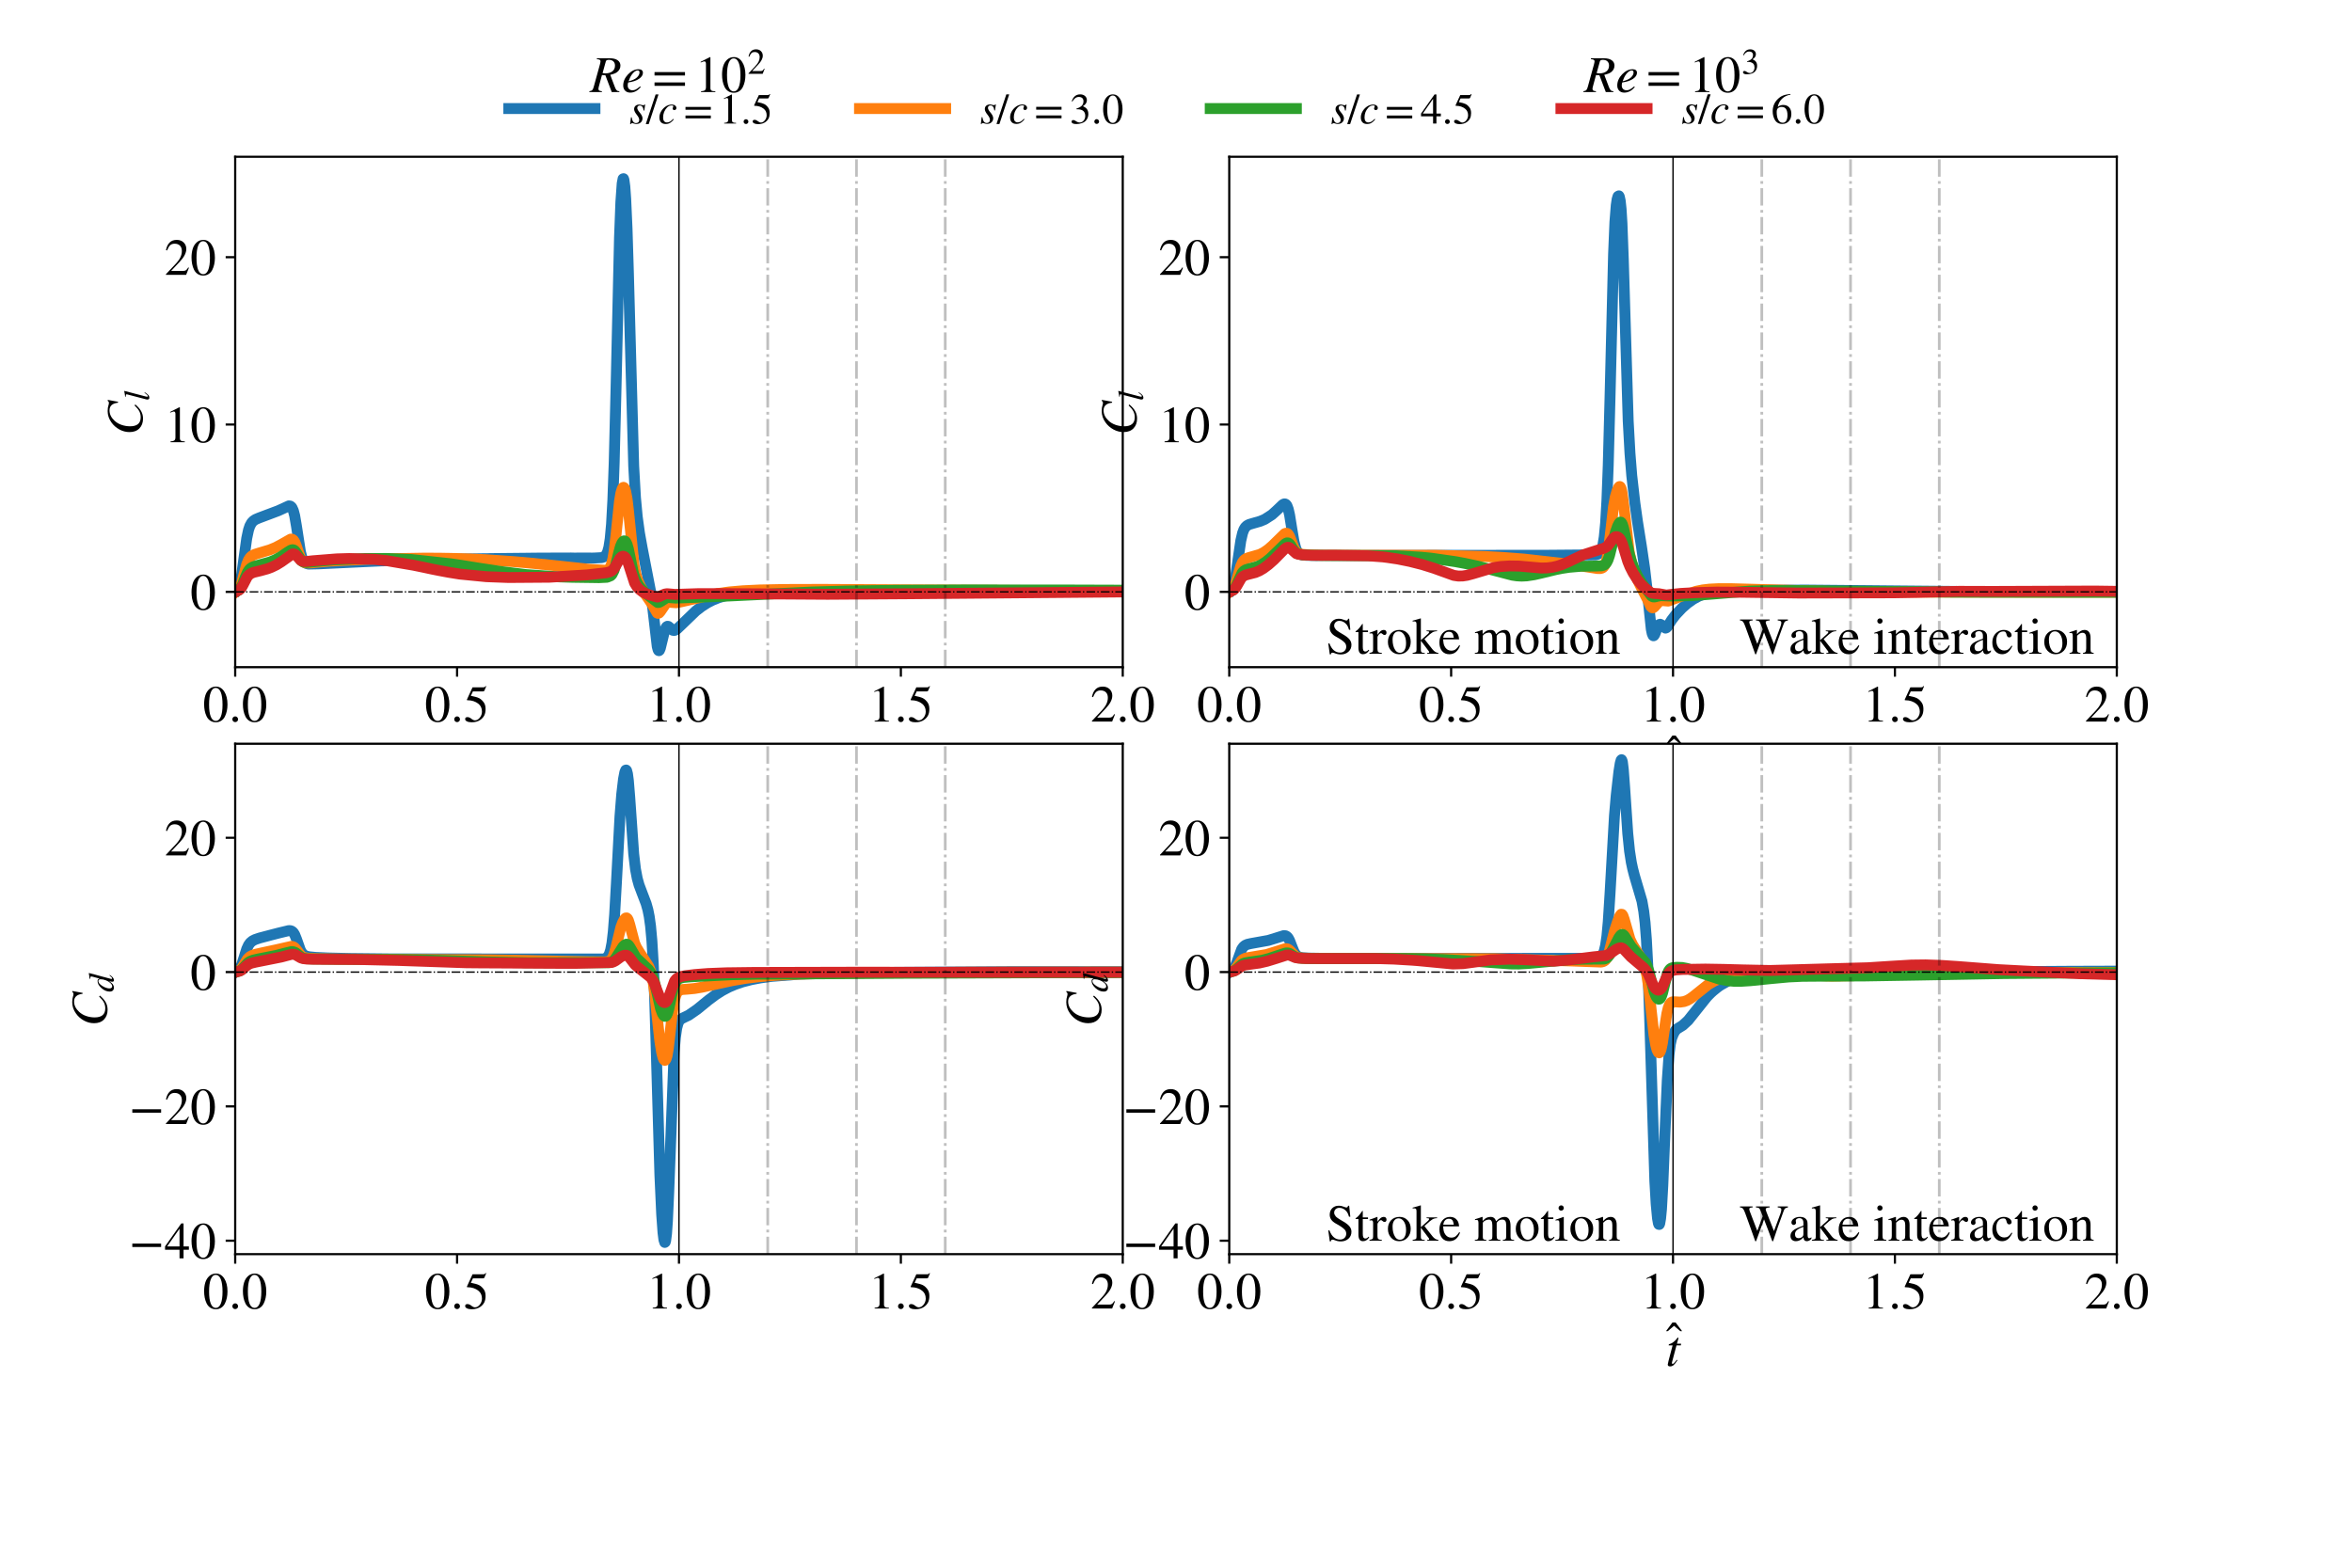 <?xml version="1.0" encoding="utf-8" standalone="no"?>
<!DOCTYPE svg PUBLIC "-//W3C//DTD SVG 1.1//EN"
  "http://www.w3.org/Graphics/SVG/1.1/DTD/svg11.dtd">
<!-- Created with matplotlib (https://matplotlib.org/) -->
<svg height="576pt" version="1.1" viewBox="0 0 864 576" width="864pt" xmlns="http://www.w3.org/2000/svg" xmlns:xlink="http://www.w3.org/1999/xlink">
 <defs>
  <style type="text/css">*{stroke-linecap:butt;stroke-linejoin:round;}</style>
 </defs>
 <g id="figure_1">
  <g id="patch_1">
   <path d="M 0 576 
L 864 576 
L 864 0 
L 0 0 
z
" style="fill:#ffffff;"/>
  </g>
  <g id="axes_1">
   <g id="patch_2">
    <path d="M 86.4 245.135 
L 412.438 245.135 
L 412.438 57.6 
L 86.4 57.6 
z
" style="fill:#ffffff;"/>
   </g>
   <g id="matplotlib.axis_1">
    <g id="xtick_1">
     <g id="line2d_1">
      <defs>
       <path d="M 0 0 
L 0 3.5 
" id="m797711615d" style="stroke:#000000;stroke-width:0.8;"/>
      </defs>
      <g>
       <use style="fill:#ffffff;stroke:#000000;stroke-width:0.8;" x="86.4" xlink:href="#m797711615d" y="245.135"/>
      </g>
     </g>
     <g id="text_1">
      <!-- 0.0 -->
      <g transform="translate(74.525 265.111)scale(0.19 -0.19)">
       <defs>
        <path d="M 47.594 33 
Q 47.594 26.297 46.297 20.344 
Q 45 14.406 42.453 9.406 
Q 39.906 4.406 35.406 1.5 
Q 30.906 -1.406 25 -1.406 
Q 18.906 -1.406 14.297 1.688 
Q 9.703 4.797 7.203 10 
Q 4.703 15.203 3.547 21.094 
Q 2.406 27 2.406 33.594 
Q 2.406 42.906 4.703 50.344 
Q 7 57.797 12.344 62.688 
Q 17.703 67.594 25.406 67.594 
Q 35.203 67.594 41.391 58 
Q 47.594 48.406 47.594 33 
z
M 38 32.5 
Q 38 48.297 34.641 56.641 
Q 31.297 65 24.797 65 
Q 18.594 65 15.297 56.594 
Q 12 48.203 12 32.906 
Q 12 17.5 15.297 9.344 
Q 18.594 1.203 25 1.203 
Q 31.297 1.203 34.641 9.344 
Q 38 17.5 38 32.5 
z
" id="STIXGeneral-Regular-48"/>
        <path d="M 18.094 4.297 
Q 18.094 2.094 16.438 0.5 
Q 14.797 -1.094 12.5 -1.094 
Q 10.203 -1.094 8.594 0.5 
Q 7 2.094 7 4.391 
Q 7 6.703 8.641 8.344 
Q 10.297 10 12.594 10 
Q 14.797 10 16.438 8.297 
Q 18.094 6.594 18.094 4.297 
z
" id="STIXGeneral-Regular-46"/>
       </defs>
       <use xlink:href="#STIXGeneral-Regular-48"/>
       <use x="50" xlink:href="#STIXGeneral-Regular-46"/>
       <use x="75" xlink:href="#STIXGeneral-Regular-48"/>
      </g>
     </g>
    </g>
    <g id="xtick_2">
     <g id="line2d_2">
      <g>
       <use style="fill:#ffffff;stroke:#000000;stroke-width:0.8;" x="167.909" xlink:href="#m797711615d" y="245.135"/>
      </g>
     </g>
     <g id="text_2">
      <!-- 0.5 -->
      <g transform="translate(156.034 265.111)scale(0.19 -0.19)">
       <defs>
        <path d="M 43.797 68.094 
L 40.203 59.594 
Q 39.594 58.297 37.5 58.297 
L 18.094 58.297 
L 14.094 49.797 
Q 25.094 47.703 30 45.25 
Q 34.906 42.797 39.094 37 
Q 42.594 32.203 42.594 24.297 
Q 42.594 17.094 40.25 12.188 
Q 37.906 7.297 32.797 3.5 
Q 26 -1.406 15.797 -1.406 
Q 10.094 -1.406 6.594 0.297 
Q 3.094 2 3.094 4.797 
Q 3.094 8.594 7.594 8.594 
Q 11.203 8.594 15 5.5 
Q 18.906 2.297 22.094 2.297 
Q 27.297 2.297 31.438 7.5 
Q 35.594 12.703 35.594 19.203 
Q 35.594 28.797 28.906 34.203 
Q 20.203 41.203 7.594 41.203 
Q 6.406 41.203 6.406 42 
L 6.5 42.5 
L 17.406 66.203 
L 38.094 66.203 
Q 39.797 66.203 40.75 66.703 
Q 41.703 67.203 42.906 68.797 
z
" id="STIXGeneral-Regular-53"/>
       </defs>
       <use xlink:href="#STIXGeneral-Regular-48"/>
       <use x="50" xlink:href="#STIXGeneral-Regular-46"/>
       <use x="75" xlink:href="#STIXGeneral-Regular-53"/>
      </g>
     </g>
    </g>
    <g id="xtick_3">
     <g id="line2d_3">
      <g>
       <use style="fill:#ffffff;stroke:#000000;stroke-width:0.8;" x="249.419" xlink:href="#m797711615d" y="245.135"/>
      </g>
     </g>
     <g id="text_3">
      <!-- 1.0 -->
      <g transform="translate(237.544 265.111)scale(0.19 -0.19)">
       <defs>
        <path d="M 39.406 0 
L 11.797 0 
L 11.797 1.5 
Q 17.297 1.797 19.297 3.547 
Q 21.297 5.297 21.297 9.5 
L 21.297 54.406 
Q 21.297 59.297 18.297 59.297 
Q 16.906 59.297 13.797 58.094 
L 11.094 57.094 
L 11.094 58.5 
L 29 67.594 
L 29.906 67.297 
L 29.906 7.594 
Q 29.906 4.297 31.906 2.891 
Q 33.906 1.5 39.406 1.5 
z
" id="STIXGeneral-Regular-49"/>
       </defs>
       <use xlink:href="#STIXGeneral-Regular-49"/>
       <use x="50" xlink:href="#STIXGeneral-Regular-46"/>
       <use x="75" xlink:href="#STIXGeneral-Regular-48"/>
      </g>
     </g>
    </g>
    <g id="xtick_4">
     <g id="line2d_4">
      <g>
       <use style="fill:#ffffff;stroke:#000000;stroke-width:0.8;" x="330.928" xlink:href="#m797711615d" y="245.135"/>
      </g>
     </g>
     <g id="text_4">
      <!-- 1.5 -->
      <g transform="translate(319.053 265.111)scale(0.19 -0.19)">
       <use xlink:href="#STIXGeneral-Regular-49"/>
       <use x="50" xlink:href="#STIXGeneral-Regular-46"/>
       <use x="75" xlink:href="#STIXGeneral-Regular-53"/>
      </g>
     </g>
    </g>
    <g id="xtick_5">
     <g id="line2d_5">
      <g>
       <use style="fill:#ffffff;stroke:#000000;stroke-width:0.8;" x="412.438" xlink:href="#m797711615d" y="245.135"/>
      </g>
     </g>
     <g id="text_5">
      <!-- 2.0 -->
      <g transform="translate(400.563 265.111)scale(0.19 -0.19)">
       <defs>
        <path d="M 47.406 13.703 
L 42 0 
L 2.906 0 
L 2.906 1.203 
L 20.703 20.094 
Q 27.703 27.406 30.703 33.5 
Q 33.703 39.594 33.703 46.094 
Q 33.703 52.797 30 56.5 
Q 26.297 60.203 19.797 60.203 
Q 14.406 60.203 11.25 57.391 
Q 8.094 54.594 5.094 47.203 
L 3 47.703 
Q 4.703 57 9.844 62.297 
Q 15 67.594 23.797 67.594 
Q 32.094 67.594 37.188 62.594 
Q 42.297 57.594 42.297 50 
Q 42.297 38.703 29.5 25.203 
L 13 7.594 
L 36.406 7.594 
Q 39.703 7.594 41.641 8.891 
Q 43.594 10.203 46 14.297 
z
" id="STIXGeneral-Regular-50"/>
       </defs>
       <use xlink:href="#STIXGeneral-Regular-50"/>
       <use x="50" xlink:href="#STIXGeneral-Regular-46"/>
       <use x="75" xlink:href="#STIXGeneral-Regular-48"/>
      </g>
     </g>
    </g>
   </g>
   <g id="matplotlib.axis_2">
    <g id="ytick_1">
     <g id="line2d_6">
      <defs>
       <path d="M 0 0 
L -3.5 0 
" id="mec598396d4" style="stroke:#000000;stroke-width:0.8;"/>
      </defs>
      <g>
       <use style="fill:#ffffff;stroke:#000000;stroke-width:0.8;" x="86.4" xlink:href="#mec598396d4" y="217.466"/>
      </g>
     </g>
     <g id="text_6">
      <!-- 0 -->
      <g transform="translate(69.9 223.954)scale(0.19 -0.19)">
       <use xlink:href="#STIXGeneral-Regular-48"/>
      </g>
     </g>
    </g>
    <g id="ytick_2">
     <g id="line2d_7">
      <g>
       <use style="fill:#ffffff;stroke:#000000;stroke-width:0.8;" x="86.4" xlink:href="#mec598396d4" y="155.979"/>
      </g>
     </g>
     <g id="text_7">
      <!-- 10 -->
      <g transform="translate(60.4 162.467)scale(0.19 -0.19)">
       <use xlink:href="#STIXGeneral-Regular-49"/>
       <use x="50" xlink:href="#STIXGeneral-Regular-48"/>
      </g>
     </g>
    </g>
    <g id="ytick_3">
     <g id="line2d_8">
      <g>
       <use style="fill:#ffffff;stroke:#000000;stroke-width:0.8;" x="86.4" xlink:href="#mec598396d4" y="94.492"/>
      </g>
     </g>
     <g id="text_8">
      <!-- 20 -->
      <g transform="translate(60.4 100.98)scale(0.19 -0.19)">
       <use xlink:href="#STIXGeneral-Regular-50"/>
       <use x="50" xlink:href="#STIXGeneral-Regular-48"/>
      </g>
     </g>
    </g>
    <g id="text_9">
     <!-- $C_l$ -->
     <g transform="translate(52.276 160.012)rotate(-90)scale(0.19 -0.19)">
      <defs>
       <path d="M 68.906 66.406 
L 65.203 46.406 
L 63.406 46.703 
Q 61.594 63 48.5 63 
Q 37.594 63 28.594 53.297 
Q 23.297 47.703 20.547 39.703 
Q 17.797 31.703 17.797 23.203 
Q 17.797 2.703 35.297 2.703 
Q 41.5 2.703 46.641 5.297 
Q 51.797 7.906 58.203 14.594 
L 60 13.094 
Q 53.297 5.203 46.844 1.703 
Q 40.406 -1.797 32.703 -1.797 
Q 21 -1.797 13.797 5.141 
Q 6.594 12.094 6.594 24.297 
Q 6.594 34.594 11.688 43.938 
Q 16.797 53.297 25.297 59.297 
Q 35.5 66.594 47.203 66.594 
Q 54.094 66.594 58.906 64.906 
Q 60.906 64.203 63 64.203 
Q 65.703 64.203 66.797 66.406 
z
" id="STIXGeneral-Italic-67"/>
       <path d="M 27.906 67.797 
L 12.594 9.297 
Q 11.797 6.406 11.797 5 
Q 11.797 3.203 13.5 3.203 
Q 16.203 3.203 20.203 8.906 
L 22.703 12.406 
L 24.094 11.406 
Q 19.594 4.297 16.344 1.594 
Q 13.094 -1.094 9 -1.094 
Q 4.094 -1.094 4.094 4.5 
Q 4.094 6.203 4.5 7.5 
L 18.203 59.906 
Q 18.5 60.906 18.5 61.797 
Q 18.5 64 13.594 64 
L 11.797 64 
L 11.797 65.594 
Q 18.797 66.406 27.297 68.297 
z
" id="STIXGeneral-Italic-108"/>
      </defs>
      <use transform="translate(0 0.406)" xlink:href="#STIXGeneral-Italic-67"/>
      <use transform="translate(66.7 -12.822)scale(0.7)" xlink:href="#STIXGeneral-Italic-108"/>
     </g>
    </g>
   </g>
   <g id="line2d_9">
    <path clip-path="url(#p776aa01fd7)" d="M 86.889 216.776 
L 87.867 215.007 
L 88.356 213.308 
L 88.845 210.767 
L 89.66 204.842 
L 90.638 197.773 
L 91.291 194.702 
L 91.78 193.251 
L 92.432 192.067 
L 93.084 191.373 
L 93.899 190.839 
L 95.203 190.288 
L 102.213 187.654 
L 106.125 185.868 
L 106.614 185.939 
L 106.94 186.144 
L 107.266 186.537 
L 107.755 187.619 
L 108.245 189.466 
L 108.897 193.278 
L 110.364 202.775 
L 110.853 204.649 
L 111.342 205.834 
L 111.831 206.534 
L 112.483 207.014 
L 113.298 207.25 
L 116.885 207.175 
L 140.196 206.078 
L 140.685 206.072 
L 141.826 206.01 
L 162.041 205.534 
L 162.53 205.538 
L 163.834 205.486 
L 178.506 205.272 
L 178.995 205.278 
L 180.136 205.236 
L 194.971 205.09 
L 195.297 205.07 
L 195.786 205.083 
L 197.579 205.057 
L 202.632 205.038 
L 204.589 205.034 
L 209.805 205.015 
L 211.598 205.062 
L 212.088 205.017 
L 214.696 205.025 
L 216.815 205.033 
L 217.304 205.05 
L 218.445 205.022 
L 221.054 204.88 
L 221.869 204.6 
L 222.521 204.099 
L 223.173 202.849 
L 223.662 201.081 
L 224.151 197.962 
L 224.64 192.599 
L 225.129 183.726 
L 225.618 170.068 
L 226.27 143.898 
L 227.574 87.196 
L 228.063 74.333 
L 228.552 67.423 
L 228.878 65.713 
L 229.042 65.653 
L 229.205 66.101 
L 229.531 68.515 
L 229.857 73.089 
L 230.346 84.004 
L 230.835 99.876 
L 232.791 171.27 
L 233.443 182.858 
L 234.095 189.914 
L 234.91 195.838 
L 235.888 201.263 
L 238.986 217.283 
L 239.801 223.551 
L 241.431 237.527 
L 241.757 238.756 
L 241.92 239.026 
L 242.083 239.077 
L 242.246 238.938 
L 242.572 238.167 
L 243.224 235.492 
L 244.039 232.115 
L 244.528 230.796 
L 244.854 230.302 
L 245.18 230.102 
L 245.506 230.154 
L 245.995 230.548 
L 247.137 231.57 
L 247.626 231.656 
L 248.115 231.509 
L 248.767 231.06 
L 250.071 229.821 
L 255.614 224.47 
L 257.733 222.844 
L 259.852 221.49 
L 261.808 220.489 
L 263.928 219.639 
L 266.373 218.9 
L 269.144 218.304 
L 272.405 217.833 
L 276.643 217.457 
L 282.186 217.199 
L 290.826 217.046 
L 305.823 217.024 
L 365.488 217.286 
L 412.601 217.444 
L 412.601 217.444 
" style="fill:none;stroke:#1f77b4;stroke-linecap:square;stroke-width:4;"/>
   </g>
   <g id="line2d_10">
    <path clip-path="url(#p776aa01fd7)" d="M 86.889 217.112 
L 87.867 216.211 
L 88.356 215.344 
L 88.845 214.046 
L 89.66 211.012 
L 90.638 207.359 
L 91.291 205.746 
L 91.943 204.77 
L 92.595 204.192 
L 93.573 203.695 
L 95.203 203.188 
L 99.115 202.021 
L 101.235 201.156 
L 103.191 200.121 
L 106.777 198.086 
L 107.266 198.106 
L 107.755 198.414 
L 108.245 199.124 
L 108.734 200.286 
L 110.527 205.38 
L 111.016 206.102 
L 111.668 206.635 
L 112.809 206.844 
L 114.439 206.798 
L 115.254 206.679 
L 121.612 206.134 
L 133.512 205.539 
L 134.002 205.511 
L 138.566 205.365 
L 155.357 205.08 
L 155.846 205.067 
L 160.9 205.095 
L 161.389 205.093 
L 163.671 205.134 
L 164.16 205.131 
L 166.279 205.182 
L 166.768 205.188 
L 168.888 205.246 
L 172.474 205.364 
L 174.593 205.462 
L 175.082 205.479 
L 177.365 205.601 
L 178.017 205.62 
L 188.287 206.329 
L 188.776 206.364 
L 191.058 206.565 
L 191.547 206.598 
L 193.666 206.795 
L 194.155 206.836 
L 196.275 207.037 
L 199.372 207.379 
L 199.698 207.374 
L 215.674 209.087 
L 216.163 209.135 
L 222.521 209.559 
L 223.173 209.365 
L 223.662 209.035 
L 224.151 208.402 
L 224.64 207.279 
L 225.129 205.392 
L 225.618 202.463 
L 226.27 196.801 
L 227.574 184.236 
L 228.063 181.263 
L 228.552 179.583 
L 228.878 179.114 
L 229.042 179.059 
L 229.205 179.126 
L 229.531 179.633 
L 229.857 180.672 
L 230.346 183.316 
L 230.835 187.392 
L 232.954 207.916 
L 233.606 211.054 
L 234.258 213.137 
L 235.236 215.378 
L 236.54 217.641 
L 238.008 219.723 
L 239.475 221.882 
L 241.431 225.255 
L 241.757 225.372 
L 242.083 225.249 
L 242.572 224.705 
L 244.691 221.608 
L 245.18 221.341 
L 245.832 221.269 
L 248.441 221.467 
L 250.234 221.113 
L 263.602 218.08 
L 268.003 217.485 
L 272.894 217.062 
L 279.088 216.765 
L 287.891 216.588 
L 302.074 216.548 
L 339.242 216.744 
L 412.601 217.171 
L 412.601 217.171 
" style="fill:none;stroke:#ff7f0e;stroke-linecap:square;stroke-width:4;"/>
   </g>
   <g id="line2d_11">
    <path clip-path="url(#p776aa01fd7)" d="M 86.645 217.27 
L 87.378 217.014 
L 87.949 216.603 
L 88.519 215.886 
L 89.09 214.773 
L 90.068 212.205 
L 90.883 210.306 
L 91.535 209.311 
L 92.187 208.702 
L 93.002 208.25 
L 94.306 207.838 
L 99.197 206.481 
L 101.153 205.653 
L 103.191 204.541 
L 105.636 202.87 
L 106.94 202.081 
L 107.511 201.968 
L 108 202.1 
L 108.408 202.429 
L 108.978 203.226 
L 110.69 206.024 
L 111.26 206.421 
L 111.749 206.541 
L 112.809 206.681 
L 113.543 206.574 
L 122.346 205.719 
L 134.083 205.216 
L 141.908 205.197 
L 142.315 205.202 
L 151.037 205.567 
L 165.546 207.143 
L 169.621 207.745 
L 175.734 208.728 
L 184.211 210.01 
L 193.34 211.128 
L 205.404 211.953 
L 207.36 212.019 
L 210.376 212.112 
L 218.527 212.221 
L 219.831 212.241 
L 220.075 212.24 
L 223.01 212.1 
L 224.314 211.561 
L 224.803 211.089 
L 225.537 209.634 
L 226.107 207.841 
L 227.167 203.469 
L 227.9 200.819 
L 228.471 199.482 
L 228.96 198.865 
L 229.286 198.718 
L 229.612 198.809 
L 229.938 199.151 
L 230.346 200.008 
L 230.835 201.676 
L 231.568 205.233 
L 232.628 210.348 
L 233.198 212.18 
L 233.932 213.892 
L 234.829 215.387 
L 235.236 215.876 
L 236.54 217.343 
L 237.845 218.491 
L 241.594 221.371 
L 242.083 221.341 
L 242.735 221.012 
L 244.773 219.674 
L 245.506 219.547 
L 246.566 219.628 
L 248.359 219.754 
L 251.538 219.641 
L 265.476 219.087 
L 278.436 218.477 
L 298.243 217.514 
L 311.366 217.145 
L 328.891 216.892 
L 354.811 216.757 
L 394.832 216.79 
L 412.519 216.847 
L 412.519 216.847 
" style="fill:none;stroke:#2ca02c;stroke-linecap:square;stroke-width:4;"/>
   </g>
   <g id="line2d_12">
    <path clip-path="url(#p776aa01fd7)" d="M 86.889 217.283 
L 88.03 216.695 
L 88.682 215.957 
L 89.334 214.816 
L 90.802 211.982 
L 91.454 211.212 
L 92.269 210.652 
L 93.247 210.279 
L 95.692 209.693 
L 98.3 208.97 
L 99.768 208.412 
L 101.561 207.54 
L 103.354 206.432 
L 107.429 203.549 
L 107.918 203.52 
L 108.408 203.692 
L 109.06 204.308 
L 110.364 205.786 
L 111.016 206.182 
L 111.668 206.306 
L 112.646 206.294 
L 114.928 206.042 
L 123.242 205.382 
L 123.894 205.339 
L 128.296 205.219 
L 136.936 205.489 
L 137.588 205.525 
L 141.989 205.98 
L 151.934 207.675 
L 155.194 208.346 
L 158.78 209.111 
L 161.226 209.6 
L 164.649 210.243 
L 168.888 210.926 
L 178.669 211.884 
L 186.82 212.187 
L 201.817 212.079 
L 215.674 211.227 
L 222.684 210.436 
L 223.988 210.105 
L 224.803 209.698 
L 225.618 208.814 
L 226.27 207.752 
L 227.737 205.132 
L 228.389 204.515 
L 228.878 204.371 
L 229.368 204.515 
L 229.857 204.984 
L 230.346 205.854 
L 230.835 207.139 
L 233.117 214.199 
L 233.932 215.523 
L 234.91 216.588 
L 236.051 217.468 
L 237.355 218.16 
L 238.986 218.715 
L 241.431 219.373 
L 242.083 219.255 
L 243.224 218.691 
L 244.202 218.276 
L 245.017 218.142 
L 246.158 218.234 
L 247.952 218.405 
L 250.56 218.314 
L 256.755 218.107 
L 264.58 218.102 
L 304.03 218.348 
L 333.374 218.158 
L 412.601 217.491 
L 412.601 217.491 
" style="fill:none;stroke:#d62728;stroke-linecap:square;stroke-width:4;"/>
   </g>
   <g id="line2d_13">
    <path clip-path="url(#p776aa01fd7)" d="M 86.4 217.466 
L 412.438 217.466 
" style="fill:none;stroke:#000000;stroke-dasharray:3.2,0.8,0.5,0.8;stroke-dashoffset:0;stroke-width:0.5;"/>
   </g>
   <g id="line2d_14">
    <path clip-path="url(#p776aa01fd7)" d="M 249.419 245.135 
L 249.419 57.6 
" style="fill:none;stroke:#000000;stroke-linecap:square;stroke-width:0.5;"/>
   </g>
   <g id="line2d_15">
    <path clip-path="url(#p776aa01fd7)" d="M 282.023 245.135 
L 282.023 57.6 
" style="fill:none;stroke:#000000;stroke-dasharray:6.4,1.6,1,1.6;stroke-dashoffset:0;stroke-opacity:0.25;"/>
   </g>
   <g id="line2d_16">
    <path clip-path="url(#p776aa01fd7)" d="M 314.626 245.135 
L 314.626 57.6 
" style="fill:none;stroke:#000000;stroke-dasharray:6.4,1.6,1,1.6;stroke-dashoffset:0;stroke-opacity:0.25;"/>
   </g>
   <g id="line2d_17">
    <path clip-path="url(#p776aa01fd7)" d="M 347.23 245.135 
L 347.23 57.6 
" style="fill:none;stroke:#000000;stroke-dasharray:6.4,1.6,1,1.6;stroke-dashoffset:0;stroke-opacity:0.25;"/>
   </g>
   <g id="patch_3">
    <path d="M 86.4 245.135 
L 86.4 57.6 
" style="fill:none;stroke:#000000;stroke-linecap:square;stroke-linejoin:miter;stroke-width:0.8;"/>
   </g>
   <g id="patch_4">
    <path d="M 412.438 245.135 
L 412.438 57.6 
" style="fill:none;stroke:#000000;stroke-linecap:square;stroke-linejoin:miter;stroke-width:0.8;"/>
   </g>
   <g id="patch_5">
    <path d="M 86.4 245.135 
L 412.438 245.135 
" style="fill:none;stroke:#000000;stroke-linecap:square;stroke-linejoin:miter;stroke-width:0.8;"/>
   </g>
   <g id="patch_6">
    <path d="M 86.4 57.6 
L 412.438 57.6 
" style="fill:none;stroke:#000000;stroke-linecap:square;stroke-linejoin:miter;stroke-width:0.8;"/>
   </g>
   <g id="text_10">
    <!-- $Re = 10^2$ -->
    <g transform="translate(216.739 33.896)scale(0.19 -0.19)">
     <defs>
      <path d="M 13.203 65.297 
L 38.406 65.297 
Q 48.094 65.297 53.438 61.5 
Q 58.797 57.703 58.797 51.203 
Q 58.797 43.406 52.203 38.406 
Q 48.297 35.406 39.094 33.297 
L 48 9.797 
Q 49.703 5.203 51.547 3.391 
Q 53.406 1.594 56.703 1.594 
L 56.703 0 
L 42 0 
L 29.703 32.406 
L 23.094 32.906 
L 17.594 12.594 
Q 16.297 8 16.297 6.297 
Q 16.297 4 17.594 3 
Q 18.906 2 23 1.594 
L 23 0 
L -1.297 0 
L -1.297 1.594 
Q 2.703 2.094 4.344 3.797 
Q 6 5.5 7.203 10.094 
L 19.094 53.203 
Q 20.297 57.797 20.297 59.5 
Q 20.297 61.297 18.906 62.297 
Q 17.703 63.094 13.203 63.703 
z
M 30.594 59.297 
L 24.297 36.594 
Q 27.406 36.094 29.406 36.094 
Q 38.297 36.094 43.297 40.094 
Q 48.297 44.094 48.297 51.094 
Q 48.297 56.297 45.188 59.297 
Q 42.094 62.297 36.297 62.297 
Q 31.406 62.297 30.594 59.297 
z
" id="STIXGeneral-Italic-82"/>
      <path d="M 35.797 10.906 
L 37 9.703 
Q 28.203 -1.094 16.594 -1.094 
Q 10.5 -1.094 6.797 2.656 
Q 3.094 6.406 3.094 12.594 
Q 3.094 24.297 12.438 34.188 
Q 21.797 44.094 33 44.094 
Q 36.906 44.094 39.047 42.297 
Q 41.203 40.5 41.203 37.297 
Q 41.203 30.703 33.547 25.5 
Q 25.906 20.297 12.797 18.594 
Q 11.797 16.594 11.797 12.5 
Q 11.797 8.406 14.344 5.906 
Q 16.906 3.406 21.094 3.406 
Q 24.406 3.406 27.406 4.953 
Q 30.406 6.5 35.797 10.906 
z
M 15.203 25.203 
L 13.5 20.797 
Q 24.703 23.5 29.594 28.203 
Q 34.594 33 34.594 37.906 
Q 34.594 41.797 31.094 41.797 
Q 26.906 41.797 22.344 36.938 
Q 17.797 32.094 15.203 25.203 
z
" id="STIXGeneral-Italic-101"/>
      <path d="M 63.703 32 
L 4.797 32 
L 4.797 38.594 
L 63.703 38.594 
z
M 63.703 12 
L 4.797 12 
L 4.797 18.594 
L 63.703 18.594 
z
" id="STIXGeneral-Regular-61"/>
     </defs>
     <use transform="translate(0 0.409)" xlink:href="#STIXGeneral-Italic-82"/>
     <use transform="translate(61.1 0.409)" xlink:href="#STIXGeneral-Italic-101"/>
     <use transform="translate(119.94 0.409)" xlink:href="#STIXGeneral-Regular-61"/>
     <use transform="translate(202.88 0.409)" xlink:href="#STIXGeneral-Regular-49"/>
     <use transform="translate(252.88 0.409)" xlink:href="#STIXGeneral-Regular-48"/>
     <use transform="translate(304.423 35.684)scale(0.7)" xlink:href="#STIXGeneral-Regular-50"/>
    </g>
   </g>
   <g id="legend_1">
    <g id="line2d_18">
     <path d="M 186.903 39.877 
L 218.557 39.877 
" style="fill:none;stroke:#1f77b4;stroke-linecap:square;stroke-width:4;"/>
    </g>
    <g id="line2d_19"/>
    <g id="text_11">
     <!-- $s/c = 1.5$ -->
     <g transform="translate(231.219 45.416)scale(0.158 -0.158)">
      <defs>
       <path d="M 36.594 44.203 
L 34.594 30.203 
L 33 30.203 
Q 31.594 41.797 24.094 41.797 
Q 21.406 41.797 19.797 40.297 
Q 18.203 38.797 18.203 36.094 
Q 18.203 32.297 23.594 25.906 
Q 30.406 18 30.406 12.297 
Q 30.406 6.203 26.344 2.547 
Q 22.297 -1.094 16 -1.094 
Q 13.094 -1.094 10.5 -0.094 
Q 8.406 0.797 6.094 0.797 
Q 4.094 0.797 3.203 -1.297 
L 1.594 -1.297 
L 3.594 14.594 
L 5.203 14.594 
Q 7.203 1 15.203 1 
Q 18.797 1 20.797 3 
Q 22.797 5 22.797 8.703 
Q 22.797 13.203 17.203 20.203 
Q 10.906 28.094 10.906 33.297 
Q 10.906 38.297 14.203 41.188 
Q 17.5 44.094 23 44.094 
Q 25 44.094 28.594 43.094 
Q 30.797 42.406 32.203 42.406 
Q 34.203 42.406 35.203 44.203 
z
" id="STIXGeneral-Italic-115"/>
       <path d="M 28.703 67.594 
L 5.906 -1.406 
L -0.906 -1.406 
L 22 67.594 
z
" id="STIXGeneral-Regular-47"/>
       <path d="M 35 10.703 
L 36.594 9.703 
Q 32 3.906 27.641 1.406 
Q 23.297 -1.094 17.703 -1.094 
Q 10.594 -1.094 6.797 2.797 
Q 3 6.703 3 14.297 
Q 3 21 6.391 27.25 
Q 9.797 33.5 15.297 38 
Q 23 44.094 32 44.094 
Q 36.594 44.094 39.547 41.797 
Q 42.5 39.5 42.5 36 
Q 42.5 34 41.094 32.594 
Q 39.703 31.203 37.703 31.203 
Q 35.703 31.203 34.75 32.344 
Q 33.797 33.5 33.797 35.203 
Q 33.797 36.094 34.547 37.547 
Q 35.297 39 35.297 40 
Q 35.297 42 31.594 42 
Q 25.297 42 20.703 37.203 
Q 11.594 27.594 11.594 13.906 
Q 11.594 8.5 13.891 5.5 
Q 16.203 2.5 20.5 2.5 
Q 24.406 2.5 27.594 4.391 
Q 30.797 6.297 35 10.703 
z
" id="STIXGeneral-Italic-99"/>
      </defs>
      <use transform="translate(0 0.203)" xlink:href="#STIXGeneral-Italic-115"/>
      <use transform="translate(38.9 0.203)" xlink:href="#STIXGeneral-Regular-47"/>
      <use transform="translate(66.7 0.203)" xlink:href="#STIXGeneral-Italic-99"/>
      <use transform="translate(125.54 0.203)" xlink:href="#STIXGeneral-Regular-61"/>
      <use transform="translate(208.48 0.203)" xlink:href="#STIXGeneral-Regular-49"/>
      <use transform="translate(258.48 0.203)" xlink:href="#STIXGeneral-Regular-46"/>
      <use transform="translate(283.48 0.203)" xlink:href="#STIXGeneral-Regular-53"/>
     </g>
    </g>
    <g id="line2d_20">
     <path d="M 315.735 39.877 
L 347.389 39.877 
" style="fill:none;stroke:#ff7f0e;stroke-linecap:square;stroke-width:4;"/>
    </g>
    <g id="line2d_21"/>
    <g id="text_12">
     <!-- $s/c = 3.0$ -->
     <g transform="translate(360.05 45.416)scale(0.158 -0.158)">
      <defs>
       <path d="M 6.094 51 
L 4.5 51.406 
Q 6.797 58.906 11.688 63.25 
Q 16.594 67.594 24.094 67.594 
Q 31.094 67.594 35.391 63.797 
Q 39.703 60 39.703 53.906 
Q 39.703 45.703 30.406 40.094 
Q 35.906 37.703 38.703 34.797 
Q 43.094 29.906 43.094 21.906 
Q 43.094 13.906 38.5 7.906 
Q 35.094 3.297 28.75 0.938 
Q 22.406 -1.406 15.297 -1.406 
Q 4.094 -1.406 4.094 4.297 
Q 4.094 5.906 5.297 6.906 
Q 6.5 7.906 8.203 7.906 
Q 10.703 7.906 14.297 5.297 
Q 18.703 2.203 22.906 2.203 
Q 28.406 2.203 32.156 6.641 
Q 35.906 11.094 35.906 17.5 
Q 35.906 29 25.5 32 
Q 22.406 33 15.297 33 
L 15.297 34.406 
Q 20.906 36.297 23.703 38 
Q 31.797 42.594 31.797 51.406 
Q 31.797 56.406 28.938 59 
Q 26.094 61.594 21 61.594 
Q 12 61.594 6.094 51 
z
" id="STIXGeneral-Regular-51"/>
      </defs>
      <use transform="translate(0 0.406)" xlink:href="#STIXGeneral-Italic-115"/>
      <use transform="translate(38.9 0.406)" xlink:href="#STIXGeneral-Regular-47"/>
      <use transform="translate(66.7 0.406)" xlink:href="#STIXGeneral-Italic-99"/>
      <use transform="translate(125.54 0.406)" xlink:href="#STIXGeneral-Regular-61"/>
      <use transform="translate(208.48 0.406)" xlink:href="#STIXGeneral-Regular-51"/>
      <use transform="translate(258.48 0.406)" xlink:href="#STIXGeneral-Regular-46"/>
      <use transform="translate(283.48 0.406)" xlink:href="#STIXGeneral-Regular-48"/>
     </g>
    </g>
    <g id="line2d_22">
     <path d="M 444.567 39.877 
L 476.221 39.877 
" style="fill:none;stroke:#2ca02c;stroke-linecap:square;stroke-width:4;"/>
    </g>
    <g id="line2d_23"/>
    <g id="text_13">
     <!-- $s/c = 4.5$ -->
     <g transform="translate(488.882 45.416)scale(0.158 -0.158)">
      <defs>
       <path d="M 47.297 16.703 
L 37 16.703 
L 37 0 
L 29.203 0 
L 29.203 16.703 
L 1.203 16.703 
L 1.203 23.094 
L 32.594 67.594 
L 37 67.594 
L 37 23.094 
L 47.297 23.094 
z
M 29.203 23.094 
L 29.203 57.406 
L 5.203 23.094 
z
" id="STIXGeneral-Regular-52"/>
      </defs>
      <use transform="translate(0 0.203)" xlink:href="#STIXGeneral-Italic-115"/>
      <use transform="translate(38.9 0.203)" xlink:href="#STIXGeneral-Regular-47"/>
      <use transform="translate(66.7 0.203)" xlink:href="#STIXGeneral-Italic-99"/>
      <use transform="translate(125.54 0.203)" xlink:href="#STIXGeneral-Regular-61"/>
      <use transform="translate(208.48 0.203)" xlink:href="#STIXGeneral-Regular-52"/>
      <use transform="translate(258.48 0.203)" xlink:href="#STIXGeneral-Regular-46"/>
      <use transform="translate(283.48 0.203)" xlink:href="#STIXGeneral-Regular-53"/>
     </g>
    </g>
    <g id="line2d_24">
     <path d="M 573.398 39.877 
L 605.052 39.877 
" style="fill:none;stroke:#d62728;stroke-linecap:square;stroke-width:4;"/>
    </g>
    <g id="line2d_25"/>
    <g id="text_14">
     <!-- $s/c = 6.0$ -->
     <g transform="translate(617.714 45.416)scale(0.158 -0.158)">
      <defs>
       <path d="M 44.594 68.406 
L 44.797 66.797 
Q 33 64.906 25.094 57.25 
Q 17.203 49.594 15.203 38.297 
Q 21 42.797 27.906 42.797 
Q 36.703 42.797 41.75 37.188 
Q 46.797 31.594 46.797 21.906 
Q 46.797 12.094 41.703 5.906 
Q 35.797 -1.406 25.797 -1.406 
Q 13.594 -1.406 8.094 8.703 
Q 3.406 17.297 3.406 27.906 
Q 3.406 44.297 14.297 55.5 
Q 20.5 61.906 27.047 64.547 
Q 33.594 67.203 44.594 68.406 
z
M 37.797 18.797 
Q 37.797 38.203 24.297 38.203 
Q 19.297 38.203 16 35.547 
Q 12.703 32.906 12.703 26.594 
Q 12.703 14.906 16.344 8.156 
Q 20 1.406 26.906 1.406 
Q 32.203 1.406 35 6.156 
Q 37.797 10.906 37.797 18.797 
z
" id="STIXGeneral-Regular-54"/>
      </defs>
      <use transform="translate(0 0.594)" xlink:href="#STIXGeneral-Italic-115"/>
      <use transform="translate(38.9 0.594)" xlink:href="#STIXGeneral-Regular-47"/>
      <use transform="translate(66.7 0.594)" xlink:href="#STIXGeneral-Italic-99"/>
      <use transform="translate(125.54 0.594)" xlink:href="#STIXGeneral-Regular-61"/>
      <use transform="translate(208.48 0.594)" xlink:href="#STIXGeneral-Regular-54"/>
      <use transform="translate(258.48 0.594)" xlink:href="#STIXGeneral-Regular-46"/>
      <use transform="translate(283.48 0.594)" xlink:href="#STIXGeneral-Regular-48"/>
     </g>
    </g>
   </g>
  </g>
  <g id="axes_2">
   <g id="patch_7">
    <path d="M 451.562 245.135 
L 777.6 245.135 
L 777.6 57.6 
L 451.562 57.6 
z
" style="fill:#ffffff;"/>
   </g>
   <g id="matplotlib.axis_3">
    <g id="xtick_6">
     <g id="line2d_26">
      <g>
       <use style="fill:#ffffff;stroke:#000000;stroke-width:0.8;" x="451.562" xlink:href="#m797711615d" y="245.135"/>
      </g>
     </g>
     <g id="text_15">
      <!-- 0.0 -->
      <g transform="translate(439.687 265.111)scale(0.19 -0.19)">
       <use xlink:href="#STIXGeneral-Regular-48"/>
       <use x="50" xlink:href="#STIXGeneral-Regular-46"/>
       <use x="75" xlink:href="#STIXGeneral-Regular-48"/>
      </g>
     </g>
    </g>
    <g id="xtick_7">
     <g id="line2d_27">
      <g>
       <use style="fill:#ffffff;stroke:#000000;stroke-width:0.8;" x="533.072" xlink:href="#m797711615d" y="245.135"/>
      </g>
     </g>
     <g id="text_16">
      <!-- 0.5 -->
      <g transform="translate(521.197 265.111)scale(0.19 -0.19)">
       <use xlink:href="#STIXGeneral-Regular-48"/>
       <use x="50" xlink:href="#STIXGeneral-Regular-46"/>
       <use x="75" xlink:href="#STIXGeneral-Regular-53"/>
      </g>
     </g>
    </g>
    <g id="xtick_8">
     <g id="line2d_28">
      <g>
       <use style="fill:#ffffff;stroke:#000000;stroke-width:0.8;" x="614.581" xlink:href="#m797711615d" y="245.135"/>
      </g>
     </g>
     <g id="text_17">
      <!-- 1.0 -->
      <g transform="translate(602.706 265.111)scale(0.19 -0.19)">
       <use xlink:href="#STIXGeneral-Regular-49"/>
       <use x="50" xlink:href="#STIXGeneral-Regular-46"/>
       <use x="75" xlink:href="#STIXGeneral-Regular-48"/>
      </g>
     </g>
    </g>
    <g id="xtick_9">
     <g id="line2d_29">
      <g>
       <use style="fill:#ffffff;stroke:#000000;stroke-width:0.8;" x="696.091" xlink:href="#m797711615d" y="245.135"/>
      </g>
     </g>
     <g id="text_18">
      <!-- 1.5 -->
      <g transform="translate(684.216 265.111)scale(0.19 -0.19)">
       <use xlink:href="#STIXGeneral-Regular-49"/>
       <use x="50" xlink:href="#STIXGeneral-Regular-46"/>
       <use x="75" xlink:href="#STIXGeneral-Regular-53"/>
      </g>
     </g>
    </g>
    <g id="xtick_10">
     <g id="line2d_30">
      <g>
       <use style="fill:#ffffff;stroke:#000000;stroke-width:0.8;" x="777.6" xlink:href="#m797711615d" y="245.135"/>
      </g>
     </g>
     <g id="text_19">
      <!-- 2.0 -->
      <g transform="translate(765.725 265.111)scale(0.19 -0.19)">
       <use xlink:href="#STIXGeneral-Regular-50"/>
       <use x="50" xlink:href="#STIXGeneral-Regular-46"/>
       <use x="75" xlink:href="#STIXGeneral-Regular-48"/>
      </g>
     </g>
    </g>
    <g id="text_20">
     <!-- $\^t$ -->
     <g transform="translate(611.921 286.211)scale(0.19 -0.19)">
      <defs>
       <path d="M -7.5 50.703 
L -10.906 50.703 
L -23.094 61 
L -35.203 50.703 
L -38.594 50.703 
L -26.203 67.406 
L -20 67.406 
z
" id="STIXGeneral-Regular-770"/>
       <path d="M 29.594 42.797 
L 29.094 39.594 
L 20.703 39.594 
L 12 6.797 
Q 11.797 6 11.797 5.406 
Q 11.797 3.797 13.297 3.797 
Q 14.5 3.797 16.094 5.344 
Q 17.703 6.906 21.406 11.703 
L 22.703 11 
Q 18.094 4 15.141 1.453 
Q 12.203 -1.094 8.406 -1.094 
Q 3.797 -1.094 3.797 2.594 
Q 3.797 3.594 5.406 10 
L 13.203 39.594 
L 5.703 39.594 
L 5.594 40.203 
Q 5.594 42 8.906 42.703 
Q 11.406 43.297 15.5 46.547 
Q 19.594 49.797 22.203 53.703 
Q 22.797 54.594 23.594 54.594 
Q 24.5 54.594 24.5 53.797 
Q 24.5 53.297 24.406 53.094 
L 21.594 42.797 
z
" id="STIXGeneral-Italic-116"/>
      </defs>
      <use transform="translate(39.043 16.594)" xlink:href="#STIXGeneral-Regular-770"/>
      <use transform="translate(0 0.203)" xlink:href="#STIXGeneral-Italic-116"/>
     </g>
    </g>
   </g>
   <g id="matplotlib.axis_4">
    <g id="ytick_4">
     <g id="line2d_31">
      <g>
       <use style="fill:#ffffff;stroke:#000000;stroke-width:0.8;" x="451.562" xlink:href="#mec598396d4" y="217.466"/>
      </g>
     </g>
     <g id="text_21">
      <!-- 0 -->
      <g transform="translate(435.062 223.954)scale(0.19 -0.19)">
       <use xlink:href="#STIXGeneral-Regular-48"/>
      </g>
     </g>
    </g>
    <g id="ytick_5">
     <g id="line2d_32">
      <g>
       <use style="fill:#ffffff;stroke:#000000;stroke-width:0.8;" x="451.562" xlink:href="#mec598396d4" y="155.979"/>
      </g>
     </g>
     <g id="text_22">
      <!-- 10 -->
      <g transform="translate(425.562 162.467)scale(0.19 -0.19)">
       <use xlink:href="#STIXGeneral-Regular-49"/>
       <use x="50" xlink:href="#STIXGeneral-Regular-48"/>
      </g>
     </g>
    </g>
    <g id="ytick_6">
     <g id="line2d_33">
      <g>
       <use style="fill:#ffffff;stroke:#000000;stroke-width:0.8;" x="451.562" xlink:href="#mec598396d4" y="94.492"/>
      </g>
     </g>
     <g id="text_23">
      <!-- 20 -->
      <g transform="translate(425.562 100.98)scale(0.19 -0.19)">
       <use xlink:href="#STIXGeneral-Regular-50"/>
       <use x="50" xlink:href="#STIXGeneral-Regular-48"/>
      </g>
     </g>
    </g>
    <g id="text_24">
     <!-- $C_l$ -->
     <g transform="translate(417.439 160.012)rotate(-90)scale(0.19 -0.19)">
      <use transform="translate(0 0.406)" xlink:href="#STIXGeneral-Italic-67"/>
      <use transform="translate(66.7 -12.822)scale(0.7)" xlink:href="#STIXGeneral-Italic-108"/>
     </g>
    </g>
   </g>
   <g id="line2d_34">
    <path clip-path="url(#pc14c3fdae6)" d="M 452.051 216.805 
L 453.029 215.096 
L 453.518 213.46 
L 454.008 211.017 
L 454.823 205.349 
L 455.801 198.677 
L 456.453 195.858 
L 456.942 194.565 
L 457.431 193.751 
L 458.083 193.114 
L 458.898 192.685 
L 460.365 192.253 
L 462.974 191.503 
L 464.604 190.815 
L 467.212 189.139 
L 468.842 187.679 
L 471.288 185.349 
L 471.777 185.145 
L 472.103 185.165 
L 472.429 185.36 
L 472.755 185.786 
L 473.244 187.093 
L 473.733 189.24 
L 474.548 194.301 
L 475.363 199.092 
L 476.015 201.532 
L 476.504 202.596 
L 476.993 203.216 
L 477.645 203.646 
L 478.46 203.894 
L 479.928 204.039 
L 483.677 204.092 
L 484.166 204.079 
L 538.451 204.038 
L 538.94 204.028 
L 549.374 204.031 
L 549.863 204.02 
L 558.503 204.015 
L 559.807 204.022 
L 561.926 204.012 
L 563.719 204.014 
L 565.349 204.006 
L 567.143 204.014 
L 569.099 204.002 
L 586.216 203.864 
L 587.031 203.599 
L 587.683 203.091 
L 588.335 201.946 
L 588.824 200.276 
L 589.313 197.322 
L 589.802 192.252 
L 590.291 183.865 
L 590.78 170.947 
L 591.432 146.282 
L 592.737 93.35 
L 593.226 81.644 
L 593.715 75.435 
L 594.041 73.242 
L 594.367 72.154 
L 594.693 71.959 
L 594.856 72.258 
L 595.182 73.773 
L 595.508 76.82 
L 595.834 82.141 
L 596.323 95.329 
L 598.116 154.696 
L 598.768 166.572 
L 599.42 174.744 
L 600.562 184.758 
L 601.54 191.737 
L 603.007 200.961 
L 604.148 208.758 
L 604.963 215.767 
L 606.593 231.148 
L 606.919 232.753 
L 607.245 233.514 
L 607.408 233.601 
L 607.571 233.528 
L 607.897 233.02 
L 608.712 230.87 
L 609.202 229.83 
L 609.528 229.457 
L 609.854 229.358 
L 610.343 229.614 
L 611.81 230.781 
L 612.136 230.661 
L 612.462 230.363 
L 612.951 229.583 
L 614.092 227.78 
L 615.559 225.863 
L 617.842 223.442 
L 619.798 221.715 
L 621.917 220.2 
L 624.036 219.047 
L 626.482 218.143 
L 628.601 217.652 
L 631.046 217.305 
L 634.632 217.055 
L 642.946 216.886 
L 663.487 216.803 
L 731.14 217.407 
L 777.763 217.423 
L 777.763 217.423 
" style="fill:none;stroke:#1f77b4;stroke-linecap:square;stroke-width:4;"/>
   </g>
   <g id="line2d_35">
    <path clip-path="url(#pc14c3fdae6)" d="M 452.051 217.132 
L 453.029 216.272 
L 453.518 215.447 
L 454.008 214.216 
L 454.823 211.356 
L 455.801 207.977 
L 456.453 206.534 
L 457.105 205.7 
L 457.757 205.242 
L 458.735 204.878 
L 462.811 203.7 
L 464.278 202.95 
L 465.745 201.938 
L 467.375 200.536 
L 471.94 196.082 
L 472.429 195.909 
L 472.918 196.017 
L 473.244 196.309 
L 473.733 197.124 
L 474.385 198.822 
L 475.363 201.45 
L 476.015 202.551 
L 476.667 203.153 
L 477.319 203.456 
L 478.46 203.685 
L 481.069 203.874 
L 485.144 204.01 
L 485.959 204.015 
L 527.855 204.023 
L 545.624 204.474 
L 550.678 204.738 
L 553.123 204.898 
L 559.807 205.415 
L 575.946 207.237 
L 583.282 208.333 
L 586.705 208.871 
L 587.846 208.901 
L 588.498 208.733 
L 588.987 208.398 
L 589.476 207.737 
L 589.965 206.546 
L 590.454 204.559 
L 590.943 201.548 
L 591.595 196.015 
L 592.737 186.092 
L 593.389 182.512 
L 594.041 180.296 
L 594.53 179.191 
L 594.856 178.794 
L 595.019 178.751 
L 595.182 178.843 
L 595.508 179.489 
L 595.834 180.895 
L 596.323 184.384 
L 598.442 202.561 
L 599.257 206.436 
L 600.072 209.28 
L 601.377 212.673 
L 602.681 215.348 
L 605.126 220.108 
L 606.43 222.845 
L 606.919 223.298 
L 607.245 223.317 
L 607.571 223.139 
L 608.223 222.432 
L 609.365 221.113 
L 610.017 220.733 
L 610.669 220.673 
L 612.788 220.851 
L 613.929 220.437 
L 616.863 219.346 
L 623.058 217.246 
L 625.503 216.748 
L 627.949 216.459 
L 631.209 216.298 
L 636.263 216.303 
L 650.445 216.691 
L 675.713 217.4 
L 703.1 217.537 
L 745.648 217.59 
L 777.763 217.565 
L 777.763 217.565 
" style="fill:none;stroke:#ff7f0e;stroke-linecap:square;stroke-width:4;"/>
   </g>
   <g id="line2d_36">
    <path clip-path="url(#pc14c3fdae6)" d="M 451.807 217.285 
L 452.622 216.998 
L 453.192 216.576 
L 453.763 215.851 
L 454.415 214.569 
L 456.29 210.466 
L 456.942 209.762 
L 457.675 209.326 
L 458.735 208.998 
L 461.914 208.146 
L 463.381 207.469 
L 464.93 206.479 
L 466.642 205.096 
L 469.168 202.669 
L 472.184 199.719 
L 472.755 199.468 
L 473.162 199.476 
L 473.57 199.691 
L 474.059 200.229 
L 474.955 201.694 
L 475.771 202.808 
L 476.423 203.326 
L 477.156 203.625 
L 478.542 203.85 
L 481.069 204.006 
L 488.323 204.103 
L 512.613 204.183 
L 522.231 204.741 
L 525.736 205.087 
L 534.62 206.361 
L 537.962 206.977 
L 542.853 208.011 
L 550.026 209.885 
L 555.568 211.338 
L 557.28 211.585 
L 558.992 211.673 
L 560.866 211.583 
L 563.556 211.169 
L 566.165 210.579 
L 571.544 209.273 
L 573.745 208.839 
L 576.353 208.437 
L 580.836 208.048 
L 586.46 207.969 
L 588.335 207.889 
L 589.15 207.654 
L 589.721 207.271 
L 590.21 206.678 
L 590.699 205.716 
L 591.269 204.023 
L 592.085 200.753 
L 593.389 195.672 
L 594.204 193.341 
L 594.774 192.223 
L 595.182 191.85 
L 595.426 191.859 
L 595.671 192.072 
L 595.997 192.697 
L 596.405 194.016 
L 597.057 196.966 
L 598.524 203.637 
L 599.42 206.654 
L 600.48 209.424 
L 601.621 211.79 
L 602.844 213.834 
L 604.555 216.229 
L 606.675 218.99 
L 607.245 219.298 
L 607.816 219.333 
L 608.794 219.091 
L 610.017 218.856 
L 611.158 218.884 
L 613.522 218.987 
L 621.428 218.863 
L 627.052 218.431 
L 642.62 217.181 
L 650.69 216.978 
L 659.493 216.981 
L 717.935 217.575 
L 763.499 217.615 
L 777.682 217.608 
L 777.682 217.608 
" style="fill:none;stroke:#2ca02c;stroke-linecap:square;stroke-width:4;"/>
   </g>
   <g id="line2d_37">
    <path clip-path="url(#pc14c3fdae6)" d="M 452.051 217.297 
L 453.192 216.744 
L 453.845 216.056 
L 454.497 214.998 
L 455.964 212.435 
L 456.616 211.779 
L 457.431 211.331 
L 458.572 211.013 
L 461.18 210.343 
L 462.648 209.714 
L 464.115 208.847 
L 465.908 207.515 
L 468.027 205.643 
L 470.309 203.317 
L 471.777 201.833 
L 472.592 201.234 
L 473.081 201.083 
L 473.57 201.153 
L 474.059 201.492 
L 476.178 203.397 
L 476.993 203.652 
L 478.46 203.853 
L 481.721 204.03 
L 483.025 204.048 
L 487.263 204.031 
L 488.731 204.013 
L 490.85 204.021 
L 502.587 204.212 
L 507.967 204.612 
L 509.597 204.812 
L 513.509 205.395 
L 517.911 206.284 
L 522.475 207.439 
L 526.714 208.769 
L 534.05 211.413 
L 535.68 211.652 
L 537.31 211.627 
L 538.94 211.381 
L 541.06 210.81 
L 548.558 208.579 
L 551.33 208.144 
L 554.59 207.939 
L 558.014 207.992 
L 561.763 208.319 
L 566.165 208.705 
L 568.284 208.656 
L 570.403 208.389 
L 572.196 207.97 
L 573.826 207.413 
L 576.272 206.36 
L 577.25 205.876 
L 581.488 203.884 
L 587.683 201.888 
L 589.313 201.4 
L 590.128 200.926 
L 590.617 200.507 
L 591.269 199.695 
L 592.411 198.007 
L 593.063 197.387 
L 593.552 197.182 
L 594.041 197.194 
L 594.53 197.421 
L 595.019 197.885 
L 595.508 198.664 
L 595.997 199.835 
L 596.812 202.509 
L 597.953 206.256 
L 598.768 208.264 
L 599.909 210.49 
L 601.54 213.065 
L 602.844 214.672 
L 604.148 215.934 
L 606.267 217.649 
L 606.919 217.945 
L 607.734 218.049 
L 609.365 218.142 
L 612.136 218.639 
L 614.255 218.368 
L 617.515 218.033 
L 622.895 217.744 
L 630.557 217.545 
L 638.382 217.591 
L 660.715 217.89 
L 695.602 217.806 
L 704.242 217.652 
L 719.728 217.268 
L 732.118 217.305 
L 769.612 217.163 
L 777.763 217.273 
L 777.763 217.273 
" style="fill:none;stroke:#d62728;stroke-linecap:square;stroke-width:4;"/>
   </g>
   <g id="line2d_38">
    <path clip-path="url(#pc14c3fdae6)" d="M 451.562 217.466 
L 777.6 217.466 
" style="fill:none;stroke:#000000;stroke-dasharray:3.2,0.8,0.5,0.8;stroke-dashoffset:0;stroke-width:0.5;"/>
   </g>
   <g id="line2d_39">
    <path clip-path="url(#pc14c3fdae6)" d="M 614.581 245.135 
L 614.581 57.6 
" style="fill:none;stroke:#000000;stroke-linecap:square;stroke-width:0.5;"/>
   </g>
   <g id="line2d_40">
    <path clip-path="url(#pc14c3fdae6)" d="M 647.185 245.135 
L 647.185 57.6 
" style="fill:none;stroke:#000000;stroke-dasharray:6.4,1.6,1,1.6;stroke-dashoffset:0;stroke-opacity:0.25;"/>
   </g>
   <g id="line2d_41">
    <path clip-path="url(#pc14c3fdae6)" d="M 679.789 245.135 
L 679.789 57.6 
" style="fill:none;stroke:#000000;stroke-dasharray:6.4,1.6,1,1.6;stroke-dashoffset:0;stroke-opacity:0.25;"/>
   </g>
   <g id="line2d_42">
    <path clip-path="url(#pc14c3fdae6)" d="M 712.392 245.135 
L 712.392 57.6 
" style="fill:none;stroke:#000000;stroke-dasharray:6.4,1.6,1,1.6;stroke-dashoffset:0;stroke-opacity:0.25;"/>
   </g>
   <g id="patch_8">
    <path d="M 451.562 245.135 
L 451.562 57.6 
" style="fill:none;stroke:#000000;stroke-linecap:square;stroke-linejoin:miter;stroke-width:0.8;"/>
   </g>
   <g id="patch_9">
    <path d="M 777.6 245.135 
L 777.6 57.6 
" style="fill:none;stroke:#000000;stroke-linecap:square;stroke-linejoin:miter;stroke-width:0.8;"/>
   </g>
   <g id="patch_10">
    <path d="M 451.562 245.135 
L 777.6 245.135 
" style="fill:none;stroke:#000000;stroke-linecap:square;stroke-linejoin:miter;stroke-width:0.8;"/>
   </g>
   <g id="patch_11">
    <path d="M 451.562 57.6 
L 777.6 57.6 
" style="fill:none;stroke:#000000;stroke-linecap:square;stroke-linejoin:miter;stroke-width:0.8;"/>
   </g>
   <g id="text_25">
    <!-- Stroke motion -->
    <g transform="translate(487.122 240.185)scale(0.19 -0.19)">
     <defs>
      <path d="M 46.906 46.297 
L 44.406 46.297 
Q 42.703 52.5 40.297 55.703 
Q 34.203 63.5 25.797 63.5 
Q 21.203 63.5 18.453 60.844 
Q 15.703 58.203 15.703 54 
Q 15.703 52 16.703 50.094 
Q 17.703 48.203 18.844 46.844 
Q 20 45.5 22.891 43.5 
Q 25.797 41.5 27.594 40.453 
Q 29.406 39.406 33.594 36.906 
Q 41.703 32.203 45.391 27.547 
Q 49.094 22.906 49.094 17.297 
Q 49.094 9 43.297 3.797 
Q 37.5 -1.406 28.703 -1.406 
Q 22.203 -1.406 16.906 0.906 
Q 14.297 2 12.203 2 
Q 11 2 10.203 1.094 
Q 9.406 0.203 9.406 -1.297 
L 7.203 -1.297 
L 4.297 19.906 
L 6.5 19.906 
Q 13.203 2.203 27.094 2.203 
Q 32.406 2.203 35.703 5.344 
Q 39 8.5 39 13.406 
Q 39 18.094 36.094 21.297 
Q 31.297 26.5 19.297 32.906 
Q 7.094 39.406 7.094 50.094 
Q 7.094 58.094 12 62.844 
Q 16.906 67.594 24.5 67.594 
Q 29.797 67.594 35 65.406 
Q 37.703 64.203 39.406 64.203 
Q 42 64.203 42.594 67.594 
L 44.703 67.594 
z
" id="STIXGeneral-Regular-83"/>
      <path d="M 26.594 7.703 
L 27.906 6.594 
Q 23.094 -1 15.797 -1 
Q 7 -1 7 11.703 
L 7 41.797 
L 1.703 41.797 
Q 1.297 42.094 1.297 42.5 
Q 1.297 43.297 3 44.406 
Q 6.797 46.594 12.703 55.094 
Q 12.906 55.406 13.656 56.344 
Q 14.406 57.297 14.703 57.906 
Q 15.406 57.906 15.406 56.594 
L 15.406 45 
L 25.5 45 
L 25.5 41.797 
L 15.406 41.797 
L 15.406 13.203 
Q 15.406 8.406 16.594 6.297 
Q 17.797 4.203 20.594 4.203 
Q 23.594 4.203 26.594 7.703 
z
" id="STIXGeneral-Regular-116"/>
      <path d="M 16 45.797 
L 16 36.594 
Q 19.797 42 22.344 44 
Q 24.906 46 28 46 
Q 30.594 46 32.047 44.594 
Q 33.5 43.203 33.5 40.703 
Q 33.5 38.594 32.453 37.391 
Q 31.406 36.203 29.594 36.203 
Q 27.703 36.203 25.594 38.203 
Q 24 39.703 23 39.703 
Q 20.906 39.703 18.453 36.797 
Q 16 33.906 16 31.5 
L 16 9 
Q 16 4.703 17.703 3.203 
Q 19.406 1.703 24.5 1.5 
L 24.5 0 
L 0.5 0 
L 0.5 1.5 
Q 5.297 2.406 6.438 3.5 
Q 7.594 4.594 7.594 8.406 
L 7.594 33.406 
Q 7.594 36.703 6.844 38.047 
Q 6.094 39.406 4.203 39.406 
Q 2.594 39.406 0.703 39 
L 0.703 40.594 
Q 7 42.594 15.5 46 
z
" id="STIXGeneral-Regular-114"/>
      <path d="M 47 23.094 
Q 47 12.594 40.75 5.797 
Q 34.5 -1 24.5 -1 
Q 15.297 -1 9.094 5.75 
Q 2.906 12.5 2.906 22.797 
Q 2.906 33.203 9.094 39.594 
Q 15.297 46 25.406 46 
Q 34.703 46 40.844 39.641 
Q 47 33.297 47 23.094 
z
M 38 20.406 
Q 38 31.797 33 38.203 
Q 29 43.203 23.5 43.203 
Q 18.297 43.203 15.094 38.953 
Q 11.906 34.703 11.906 27.297 
Q 11.906 14.5 17.203 6.797 
Q 20.594 1.797 26.203 1.797 
Q 31.703 1.797 34.844 6.75 
Q 38 11.703 38 20.406 
z
" id="STIXGeneral-Regular-111"/>
      <path d="M 50.5 0 
L 28.703 0 
L 28.703 1.5 
L 30.594 1.5 
Q 32.703 1.5 32.703 3 
Q 32.703 3.906 31.594 5.297 
L 16.594 25.094 
L 16.594 6.703 
Q 16.594 4.094 17.844 2.891 
Q 19.094 1.703 22.094 1.594 
L 24.094 1.5 
L 24.094 0 
L 0.703 0 
L 0.703 1.5 
Q 6.094 2.406 7.141 3.344 
Q 8.203 4.297 8.203 8.203 
L 8.203 56.406 
Q 8.203 60 7.297 61.25 
Q 6.406 62.5 3.906 62.5 
Q 3.297 62.5 0.703 62.297 
L 0.703 63.906 
L 3.703 64.703 
Q 9.703 66.297 16.203 68.297 
L 16.594 68.094 
L 16.594 26.094 
L 30.297 38.297 
Q 32.594 40.406 32.594 41.797 
Q 32.594 42.797 31.547 43.141 
Q 30.5 43.5 27.594 43.594 
L 27.594 45 
L 48 45 
L 48 43.5 
Q 43 43.5 39.141 41.344 
Q 35.297 39.203 26.406 30.906 
L 23.5 28.203 
L 38.797 8.797 
Q 44.203 1.906 50.5 1.5 
z
" id="STIXGeneral-Regular-107"/>
      <path d="M 40.797 16.406 
L 42.406 15.703 
Q 36.406 -1 21.5 -1 
Q 12.703 -1 7.594 5.141 
Q 2.5 11.297 2.5 21.703 
Q 2.5 32.406 8.203 39.203 
Q 13.906 46 23.203 46 
Q 32.203 46 37.094 39.094 
Q 40 35.094 40.5 27.703 
L 9.703 27.703 
Q 10.094 21.406 10.938 18.094 
Q 11.797 14.797 14.297 11.406 
Q 18.5 5.906 25.406 5.906 
Q 30.297 5.906 33.641 8.297 
Q 37 10.703 40.797 16.406 
z
M 9.906 30.906 
L 30.297 30.906 
Q 29.406 37.203 27.344 39.797 
Q 25.297 42.406 20.5 42.406 
Q 16.297 42.406 13.5 39.453 
Q 10.703 36.5 9.906 30.906 
z
" id="STIXGeneral-Regular-101"/>
      <path id="STIXGeneral-Regular-32"/>
      <path d="M 77.5 0 
L 55.703 0 
L 55.703 1.5 
Q 59.906 1.906 61.047 3.25 
Q 62.203 4.594 62.203 9 
L 62.203 29.594 
Q 62.203 35.594 60.453 38.188 
Q 58.703 40.797 54.5 40.797 
Q 51 40.797 48.547 39.391 
Q 46.094 38 43.797 34.703 
L 43.797 9.5 
Q 43.797 4.703 45.25 3.141 
Q 46.703 1.594 51 1.5 
L 51 0 
L 28.594 0 
L 28.594 1.5 
Q 33 1.797 34.203 2.938 
Q 35.406 4.094 35.406 8.594 
L 35.406 29.703 
Q 35.406 40.797 28.906 40.797 
Q 26.094 40.797 22.938 39.547 
Q 19.797 38.297 18.297 36.5 
Q 17 35 17 34.797 
L 17 7 
Q 17 3.797 18.391 2.75 
Q 19.797 1.703 23.797 1.5 
L 23.797 0 
L 1.594 0 
L 1.594 1.5 
Q 5.797 1.594 7.188 3.047 
Q 8.594 4.5 8.594 8.797 
L 8.594 33.594 
Q 8.594 37.297 7.797 38.75 
Q 7 40.203 5.094 40.203 
Q 3.594 40.203 1.906 39.797 
L 1.906 41.5 
Q 8.703 43.406 15.797 46 
L 16.594 45.703 
L 16.594 38.297 
L 16.797 38.297 
Q 21.297 43 24.75 44.5 
Q 28.203 46 32.094 46 
Q 40 46 42.703 37.594 
Q 50.5 46 59 46 
Q 70.594 46 70.594 28 
L 70.594 7.703 
Q 70.594 4.406 71.594 3.156 
Q 72.594 1.906 74.906 1.703 
L 77.5 1.5 
z
" id="STIXGeneral-Regular-109"/>
      <path d="M 18 63.203 
Q 18 61 16.5 59.547 
Q 15 58.094 12.797 58.094 
Q 10.703 58.094 9.25 59.547 
Q 7.797 61 7.797 63.203 
Q 7.797 65.297 9.297 66.797 
Q 10.797 68.297 12.906 68.297 
Q 15.094 68.297 16.547 66.797 
Q 18 65.297 18 63.203 
z
M 25.297 0 
L 1.594 0 
L 1.594 1.5 
Q 6.797 1.797 8.141 3.297 
Q 9.5 4.797 9.5 10.406 
L 9.5 33.094 
Q 9.5 36.594 8.797 38 
Q 8.094 39.406 6.203 39.406 
Q 3.797 39.406 2 38.906 
L 2 40.5 
L 17.5 46 
L 17.906 45.594 
L 17.906 10.5 
Q 17.906 4.906 19.156 3.406 
Q 20.406 1.906 25.297 1.5 
z
" id="STIXGeneral-Regular-105"/>
      <path d="M 48.5 0 
L 27.703 0 
L 27.797 1.5 
Q 31.5 1.797 32.75 3.641 
Q 34 5.5 34 10.5 
L 34 30.406 
Q 34 40.5 26.703 40.5 
Q 24.203 40.5 22 39.297 
Q 19.797 38.094 16.406 34.797 
L 16.406 7.203 
Q 16.406 4.203 17.75 3 
Q 19.094 1.797 22.906 1.5 
L 22.906 0 
L 1.797 0 
L 1.797 1.5 
Q 5.594 1.797 6.797 3.344 
Q 8 4.906 8 9.406 
L 8 33.703 
Q 8 37.406 7.297 38.797 
Q 6.594 40.203 4.5 40.203 
Q 2.5 40.203 1.594 39.797 
L 1.594 41.5 
Q 8.594 43.5 15.297 46 
L 16.094 45.703 
L 16.094 37.906 
L 16.203 37.906 
Q 23.297 46 30.594 46 
Q 36.297 46 39.344 42 
Q 42.406 38 42.406 30.594 
L 42.406 8.5 
Q 42.406 4.5 43.594 3.203 
Q 44.797 1.906 48.5 1.5 
z
" id="STIXGeneral-Regular-110"/>
     </defs>
     <use xlink:href="#STIXGeneral-Regular-83"/>
     <use x="55.6" xlink:href="#STIXGeneral-Regular-116"/>
     <use x="83.4" xlink:href="#STIXGeneral-Regular-114"/>
     <use x="116.7" xlink:href="#STIXGeneral-Regular-111"/>
     <use x="166.7" xlink:href="#STIXGeneral-Regular-107"/>
     <use x="216.7" xlink:href="#STIXGeneral-Regular-101"/>
     <use x="261.1" xlink:href="#STIXGeneral-Regular-32"/>
     <use x="286.1" xlink:href="#STIXGeneral-Regular-109"/>
     <use x="363.9" xlink:href="#STIXGeneral-Regular-111"/>
     <use x="413.9" xlink:href="#STIXGeneral-Regular-116"/>
     <use x="441.7" xlink:href="#STIXGeneral-Regular-105"/>
     <use x="469.5" xlink:href="#STIXGeneral-Regular-111"/>
     <use x="519.5" xlink:href="#STIXGeneral-Regular-110"/>
    </g>
   </g>
   <g id="text_26">
    <!-- Wake interaction -->
    <g transform="translate(639.079 240.185)scale(0.19 -0.19)">
     <defs>
      <path d="M 93.203 66.203 
L 93.203 64.297 
Q 89.203 63.5 87.75 62.344 
Q 86.297 61.203 84.906 57.297 
Q 73.5 26.703 64.5 -1.094 
L 63 -1.094 
Q 56.906 15.797 47 41.203 
L 31.594 -1.094 
L 30.094 -1.094 
Q 26.703 9 19.953 27.391 
Q 13.203 45.797 10.906 52.297 
Q 8.406 59.5 6.344 61.844 
Q 4.297 64.203 0.5 64.297 
L 0.5 66.203 
L 24.906 66.203 
L 24.906 64.297 
Q 21.203 64.203 19.844 63.5 
Q 18.5 62.797 18.5 61.203 
Q 18.5 59.5 19.594 56.5 
L 34 18.906 
L 44.406 47.203 
L 41.594 54.703 
Q 39.203 61.203 37.5 62.703 
Q 35.797 64.203 31.406 64.297 
L 31.406 66.203 
L 57.906 66.203 
L 57.906 64.297 
Q 50.203 64.094 50.203 60.797 
Q 50.203 59.5 51.906 55 
L 66.203 18.594 
L 78.797 52.5 
Q 80.5 57.297 80.5 60.203 
Q 80.5 64.203 73.5 64.297 
L 73.5 66.203 
z
" id="STIXGeneral-Regular-87"/>
      <path d="M 44.203 6.594 
L 44.203 3.797 
Q 40.406 -1 35.203 -1 
Q 29.5 -1 28.797 6.297 
L 28.703 6.297 
Q 22.297 -1 14.203 -1 
Q 9.5 -1 6.594 1.75 
Q 3.703 4.5 3.703 9.406 
Q 3.703 16.406 10.703 21.094 
Q 15.5 24.297 28.703 29.203 
L 28.703 34.594 
Q 28.703 39.094 26.547 41.344 
Q 24.406 43.594 20.906 43.594 
Q 17.906 43.594 15.906 42.141 
Q 13.906 40.703 13.906 38.703 
Q 13.906 37.797 14.203 36.688 
Q 14.5 35.594 14.5 34.5 
Q 14.5 33 13.141 31.703 
Q 11.797 30.406 9.906 30.406 
Q 8.203 30.406 6.891 31.703 
Q 5.594 33 5.594 35 
Q 5.594 39.797 10.703 43 
Q 15.406 46 22.203 46 
Q 30.297 46 34 41.5 
Q 35.797 39.406 36.297 37.25 
Q 36.797 35.094 36.797 30.406 
L 36.797 11.297 
Q 36.797 4.703 39.906 4.703 
Q 41.906 4.703 44.203 6.594 
z
M 28.703 12.703 
L 28.703 26.797 
Q 19.5 23.594 15.906 20.203 
Q 12.5 17.094 12.5 12.5 
Q 12.5 8.703 14.391 6.75 
Q 16.297 4.797 19.406 4.797 
Q 22.703 4.797 25.203 6.406 
Q 27.297 7.906 28 9.203 
Q 28.703 10.5 28.703 12.703 
z
" id="STIXGeneral-Regular-97"/>
      <path d="M 39.797 15.594 
L 41.203 14.703 
Q 36.906 6.297 33 3.203 
Q 27.906 -1 21.5 -1 
Q 13.203 -1 7.844 5.25 
Q 2.5 11.5 2.5 21.203 
Q 2.5 33.906 10.906 40.906 
Q 17.094 46 24.406 46 
Q 30.703 46 35.25 42.953 
Q 39.797 39.906 39.797 35.703 
Q 39.797 34 38.391 32.75 
Q 37 31.5 35.094 31.5 
Q 31.594 31.5 30.297 36.094 
L 29.703 38.297 
Q 28.906 41.094 27.703 42.094 
Q 26.5 43.094 23.797 43.094 
Q 17.703 43.094 13.953 38.297 
Q 10.203 33.5 10.203 25.703 
Q 10.203 17.094 14.5 11.641 
Q 18.797 6.203 25.703 6.203 
Q 30 6.203 33.094 8.25 
Q 36.203 10.297 39.797 15.594 
z
" id="STIXGeneral-Regular-99"/>
     </defs>
     <use xlink:href="#STIXGeneral-Regular-87"/>
     <use x="94.4" xlink:href="#STIXGeneral-Regular-97"/>
     <use x="138.8" xlink:href="#STIXGeneral-Regular-107"/>
     <use x="188.8" xlink:href="#STIXGeneral-Regular-101"/>
     <use x="233.2" xlink:href="#STIXGeneral-Regular-32"/>
     <use x="258.2" xlink:href="#STIXGeneral-Regular-105"/>
     <use x="286" xlink:href="#STIXGeneral-Regular-110"/>
     <use x="336" xlink:href="#STIXGeneral-Regular-116"/>
     <use x="363.8" xlink:href="#STIXGeneral-Regular-101"/>
     <use x="408.2" xlink:href="#STIXGeneral-Regular-114"/>
     <use x="441.5" xlink:href="#STIXGeneral-Regular-97"/>
     <use x="485.9" xlink:href="#STIXGeneral-Regular-99"/>
     <use x="530.3" xlink:href="#STIXGeneral-Regular-116"/>
     <use x="558.1" xlink:href="#STIXGeneral-Regular-105"/>
     <use x="585.9" xlink:href="#STIXGeneral-Regular-111"/>
     <use x="635.9" xlink:href="#STIXGeneral-Regular-110"/>
    </g>
   </g>
   <g id="text_27">
    <!-- $Re = 10^3$ -->
    <g transform="translate(581.901 33.896)scale(0.19 -0.19)">
     <use transform="translate(0 0.409)" xlink:href="#STIXGeneral-Italic-82"/>
     <use transform="translate(61.1 0.409)" xlink:href="#STIXGeneral-Italic-101"/>
     <use transform="translate(119.94 0.409)" xlink:href="#STIXGeneral-Regular-61"/>
     <use transform="translate(202.88 0.409)" xlink:href="#STIXGeneral-Regular-49"/>
     <use transform="translate(252.88 0.409)" xlink:href="#STIXGeneral-Regular-48"/>
     <use transform="translate(304.423 35.684)scale(0.7)" xlink:href="#STIXGeneral-Regular-51"/>
    </g>
   </g>
  </g>
  <g id="axes_3">
   <g id="patch_12">
    <path d="M 86.4 460.8 
L 412.438 460.8 
L 412.438 273.265 
L 86.4 273.265 
z
" style="fill:#ffffff;"/>
   </g>
   <g id="matplotlib.axis_5">
    <g id="xtick_11">
     <g id="line2d_43">
      <g>
       <use style="fill:#ffffff;stroke:#000000;stroke-width:0.8;" x="86.4" xlink:href="#m797711615d" y="460.8"/>
      </g>
     </g>
     <g id="text_28">
      <!-- 0.0 -->
      <g transform="translate(74.525 480.776)scale(0.19 -0.19)">
       <use xlink:href="#STIXGeneral-Regular-48"/>
       <use x="50" xlink:href="#STIXGeneral-Regular-46"/>
       <use x="75" xlink:href="#STIXGeneral-Regular-48"/>
      </g>
     </g>
    </g>
    <g id="xtick_12">
     <g id="line2d_44">
      <g>
       <use style="fill:#ffffff;stroke:#000000;stroke-width:0.8;" x="167.909" xlink:href="#m797711615d" y="460.8"/>
      </g>
     </g>
     <g id="text_29">
      <!-- 0.5 -->
      <g transform="translate(156.034 480.776)scale(0.19 -0.19)">
       <use xlink:href="#STIXGeneral-Regular-48"/>
       <use x="50" xlink:href="#STIXGeneral-Regular-46"/>
       <use x="75" xlink:href="#STIXGeneral-Regular-53"/>
      </g>
     </g>
    </g>
    <g id="xtick_13">
     <g id="line2d_45">
      <g>
       <use style="fill:#ffffff;stroke:#000000;stroke-width:0.8;" x="249.419" xlink:href="#m797711615d" y="460.8"/>
      </g>
     </g>
     <g id="text_30">
      <!-- 1.0 -->
      <g transform="translate(237.544 480.776)scale(0.19 -0.19)">
       <use xlink:href="#STIXGeneral-Regular-49"/>
       <use x="50" xlink:href="#STIXGeneral-Regular-46"/>
       <use x="75" xlink:href="#STIXGeneral-Regular-48"/>
      </g>
     </g>
    </g>
    <g id="xtick_14">
     <g id="line2d_46">
      <g>
       <use style="fill:#ffffff;stroke:#000000;stroke-width:0.8;" x="330.928" xlink:href="#m797711615d" y="460.8"/>
      </g>
     </g>
     <g id="text_31">
      <!-- 1.5 -->
      <g transform="translate(319.053 480.776)scale(0.19 -0.19)">
       <use xlink:href="#STIXGeneral-Regular-49"/>
       <use x="50" xlink:href="#STIXGeneral-Regular-46"/>
       <use x="75" xlink:href="#STIXGeneral-Regular-53"/>
      </g>
     </g>
    </g>
    <g id="xtick_15">
     <g id="line2d_47">
      <g>
       <use style="fill:#ffffff;stroke:#000000;stroke-width:0.8;" x="412.438" xlink:href="#m797711615d" y="460.8"/>
      </g>
     </g>
     <g id="text_32">
      <!-- 2.0 -->
      <g transform="translate(400.563 480.776)scale(0.19 -0.19)">
       <use xlink:href="#STIXGeneral-Regular-50"/>
       <use x="50" xlink:href="#STIXGeneral-Regular-46"/>
       <use x="75" xlink:href="#STIXGeneral-Regular-48"/>
      </g>
     </g>
    </g>
   </g>
   <g id="matplotlib.axis_6">
    <g id="ytick_7">
     <g id="line2d_48">
      <g>
       <use style="fill:#ffffff;stroke:#000000;stroke-width:0.8;" x="86.4" xlink:href="#mec598396d4" y="455.865"/>
      </g>
     </g>
     <g id="text_33">
      <!-- −40 -->
      <g transform="translate(47.385 462.353)scale(0.19 -0.19)">
       <defs>
        <path d="M 62.094 22 
L 6.406 22 
L 6.406 28.594 
L 62.094 28.594 
z
" id="STIXGeneral-Regular-8722"/>
       </defs>
       <use xlink:href="#STIXGeneral-Regular-8722"/>
       <use x="68.5" xlink:href="#STIXGeneral-Regular-52"/>
       <use x="118.5" xlink:href="#STIXGeneral-Regular-48"/>
      </g>
     </g>
    </g>
    <g id="ytick_8">
     <g id="line2d_49">
      <g>
       <use style="fill:#ffffff;stroke:#000000;stroke-width:0.8;" x="86.4" xlink:href="#mec598396d4" y="406.514"/>
      </g>
     </g>
     <g id="text_34">
      <!-- −20 -->
      <g transform="translate(47.385 413.002)scale(0.19 -0.19)">
       <use xlink:href="#STIXGeneral-Regular-8722"/>
       <use x="68.5" xlink:href="#STIXGeneral-Regular-50"/>
       <use x="118.5" xlink:href="#STIXGeneral-Regular-48"/>
      </g>
     </g>
    </g>
    <g id="ytick_9">
     <g id="line2d_50">
      <g>
       <use style="fill:#ffffff;stroke:#000000;stroke-width:0.8;" x="86.4" xlink:href="#mec598396d4" y="357.162"/>
      </g>
     </g>
     <g id="text_35">
      <!-- 0 -->
      <g transform="translate(69.9 363.651)scale(0.19 -0.19)">
       <use xlink:href="#STIXGeneral-Regular-48"/>
      </g>
     </g>
    </g>
    <g id="ytick_10">
     <g id="line2d_51">
      <g>
       <use style="fill:#ffffff;stroke:#000000;stroke-width:0.8;" x="86.4" xlink:href="#mec598396d4" y="307.811"/>
      </g>
     </g>
     <g id="text_36">
      <!-- 20 -->
      <g transform="translate(60.4 314.299)scale(0.19 -0.19)">
       <use xlink:href="#STIXGeneral-Regular-50"/>
       <use x="50" xlink:href="#STIXGeneral-Regular-48"/>
      </g>
     </g>
    </g>
    <g id="text_37">
     <!-- $C_d$ -->
     <g transform="translate(39.261 377.198)rotate(-90)scale(0.19 -0.19)">
      <defs>
       <path d="M 52.094 68.297 
L 52.703 67.703 
L 48.797 52.5 
L 42.797 30.594 
Q 36.297 6.703 36.297 6 
Q 36.297 4 38.094 4 
Q 39.406 4 40.844 5.25 
Q 42.297 6.5 46.297 11.094 
L 47.5 10.094 
Q 39.797 -1.297 32.797 -1.297 
Q 30.906 -1.297 29.797 -0.094 
Q 28.703 1.094 28.703 3.203 
Q 28.703 6.203 30 12.094 
Q 25.703 4.797 21.547 1.844 
Q 17.406 -1.094 12.203 -1.094 
Q 7.203 -1.094 4.344 1.953 
Q 1.5 5 1.5 10.594 
Q 1.5 22.5 11.141 33.297 
Q 20.797 44.094 30.703 44.094 
Q 33.797 44.094 35.25 42.688 
Q 36.703 41.297 37.203 38.297 
L 37.297 38.297 
L 41.797 54.594 
Q 43.203 59.5 43.203 61.703 
Q 43.203 63.297 42.094 63.688 
Q 41 64.094 36.797 64.297 
L 36.797 66 
Q 44.5 66.703 52.094 68.297 
z
M 35.594 36.094 
Q 35.594 38.703 34.141 40.25 
Q 32.703 41.797 30.906 41.797 
Q 26.203 41.797 21.797 37.203 
Q 16.797 31.906 13.5 24.547 
Q 10.203 17.203 10.203 11 
Q 10.203 7.594 11.75 5.641 
Q 13.297 3.703 16 3.703 
Q 20.5 3.703 25.094 8.594 
Q 29.703 13.5 32.641 21.094 
Q 35.594 28.703 35.594 36.094 
z
" id="STIXGeneral-Italic-100"/>
      </defs>
      <use transform="translate(0 0.406)" xlink:href="#STIXGeneral-Italic-67"/>
      <use transform="translate(66.7 -12.822)scale(0.7)" xlink:href="#STIXGeneral-Italic-100"/>
     </g>
    </g>
   </g>
   <g id="line2d_52">
    <path clip-path="url(#p03fa2dc7aa)" d="M 86.889 356.868 
L 87.867 356.124 
L 88.356 355.406 
L 88.845 354.327 
L 89.66 351.79 
L 90.638 348.682 
L 91.291 347.263 
L 91.943 346.364 
L 92.758 345.689 
L 93.736 345.196 
L 95.366 344.647 
L 99.605 343.531 
L 102.376 342.812 
L 106.125 341.911 
L 106.777 341.958 
L 107.266 342.166 
L 107.755 342.616 
L 108.245 343.392 
L 108.897 345.012 
L 110.364 349.159 
L 111.016 350.25 
L 111.668 350.88 
L 112.483 351.292 
L 113.624 351.551 
L 115.906 351.772 
L 120.471 351.979 
L 128.785 352.173 
L 143.946 352.324 
L 221.706 352.347 
L 222.521 352.113 
L 223.336 351.418 
L 223.825 350.556 
L 224.314 349.052 
L 224.803 346.484 
L 225.292 342.319 
L 225.781 336.051 
L 226.433 324.475 
L 227.737 300.04 
L 228.389 291.783 
L 229.042 286.247 
L 229.531 283.722 
L 229.857 282.967 
L 230.02 282.922 
L 230.183 283.116 
L 230.509 284.327 
L 230.835 286.815 
L 231.324 292.786 
L 232.791 313.77 
L 233.443 319.336 
L 234.095 322.781 
L 234.747 325.132 
L 235.888 328.164 
L 237.355 331.994 
L 238.008 334.311 
L 238.497 336.764 
L 238.986 340.305 
L 239.475 345.665 
L 239.964 353.827 
L 240.453 365.599 
L 241.105 386.946 
L 242.409 431.693 
L 243.061 446.147 
L 243.55 452.87 
L 243.876 455.467 
L 244.202 456.495 
L 244.365 456.373 
L 244.528 455.816 
L 244.854 453.272 
L 245.18 448.648 
L 245.669 437.805 
L 247.626 386.792 
L 248.115 381.029 
L 248.604 377.718 
L 249.093 375.923 
L 249.582 374.96 
L 250.071 374.453 
L 251.049 373.94 
L 253.005 372.999 
L 256.103 370.853 
L 260.178 367.522 
L 262.949 365.449 
L 265.232 364 
L 267.677 362.706 
L 269.959 361.728 
L 272.731 360.782 
L 275.991 359.943 
L 279.414 359.292 
L 283.327 358.751 
L 294.086 357.91 
L 311.203 357.371 
L 372.172 356.997 
L 412.601 356.984 
L 412.601 356.984 
" style="fill:none;stroke:#1f77b4;stroke-linecap:square;stroke-width:4;"/>
   </g>
   <g id="line2d_53">
    <path clip-path="url(#p03fa2dc7aa)" d="M 86.889 357.008 
L 88.03 356.517 
L 88.682 355.896 
L 89.334 354.932 
L 90.965 352.268 
L 91.78 351.509 
L 92.595 351.058 
L 93.899 350.624 
L 96.67 350.004 
L 101.398 348.988 
L 107.103 347.698 
L 107.755 347.869 
L 108.245 348.194 
L 108.897 348.942 
L 110.69 351.238 
L 111.342 351.653 
L 112.157 351.919 
L 113.624 352.112 
L 116.558 352.235 
L 124.383 352.359 
L 138.077 352.441 
L 179.973 352.671 
L 181.277 352.684 
L 193.34 352.898 
L 215.674 353.365 
L 216.815 353.381 
L 222.195 353.422 
L 223.336 353.268 
L 223.988 353.017 
L 224.64 352.433 
L 225.129 351.66 
L 225.618 350.458 
L 226.27 348.108 
L 228.063 340.739 
L 228.715 338.994 
L 229.368 337.778 
L 229.857 337.297 
L 230.183 337.263 
L 230.509 337.527 
L 230.835 338.144 
L 231.324 339.684 
L 233.117 346.527 
L 233.769 348.021 
L 234.747 349.642 
L 238.334 355.165 
L 238.986 356.817 
L 239.475 358.563 
L 239.964 361.014 
L 240.616 365.727 
L 241.594 375.267 
L 242.409 382.595 
L 243.061 386.643 
L 243.55 388.563 
L 243.876 389.3 
L 244.202 389.59 
L 244.365 389.553 
L 244.691 389.07 
L 245.017 387.986 
L 245.506 385.155 
L 246.158 379.545 
L 247.137 370.947 
L 247.789 367.262 
L 248.278 365.62 
L 248.767 364.646 
L 249.256 364.099 
L 249.908 363.735 
L 250.723 363.555 
L 252.353 363.449 
L 255.125 363.191 
L 257.733 362.749 
L 261.808 361.85 
L 268.981 360.293 
L 273.709 359.494 
L 278.925 358.851 
L 284.957 358.347 
L 292.456 357.959 
L 303.704 357.648 
L 321.147 357.417 
L 356.359 357.208 
L 410.808 357.132 
L 412.601 357.132 
L 412.601 357.132 
" style="fill:none;stroke:#ff7f0e;stroke-linecap:square;stroke-width:4;"/>
   </g>
   <g id="line2d_54">
    <path clip-path="url(#p03fa2dc7aa)" d="M 86.645 357.073 
L 87.623 356.899 
L 88.356 356.574 
L 89.008 356.054 
L 89.905 355.012 
L 91.046 353.763 
L 91.861 353.212 
L 92.921 352.79 
L 94.632 352.388 
L 101.561 351.029 
L 104.821 350.168 
L 107.022 349.652 
L 107.755 349.677 
L 108.571 350.007 
L 109.141 350.449 
L 110.69 351.734 
L 111.505 352.06 
L 112.646 352.26 
L 114.765 352.352 
L 121.612 352.425 
L 135.224 352.483 
L 146.798 352.566 
L 148.021 352.576 
L 156.417 352.735 
L 171.903 353.188 
L 173.289 353.232 
L 180.788 353.461 
L 193.585 353.722 
L 223.906 353.708 
L 224.803 353.429 
L 225.7 352.682 
L 226.352 351.766 
L 228.878 347.765 
L 229.612 347.111 
L 230.101 346.912 
L 230.509 346.97 
L 230.916 347.281 
L 231.405 347.983 
L 233.688 351.896 
L 234.014 352.212 
L 235.888 353.962 
L 238.171 356.174 
L 239.067 357.404 
L 239.801 358.919 
L 240.371 360.642 
L 241.105 363.727 
L 242.654 370.569 
L 243.306 372.347 
L 243.795 373.143 
L 244.202 373.43 
L 244.528 373.383 
L 244.854 373.049 
L 245.262 372.177 
L 245.751 370.455 
L 246.648 366.149 
L 247.463 362.749 
L 248.033 361.228 
L 248.604 360.304 
L 249.174 359.77 
L 249.908 359.4 
L 251.049 359.138 
L 253.82 358.885 
L 268.9 358.13 
L 278.11 357.919 
L 293.597 357.842 
L 331.988 357.598 
L 383.665 357.416 
L 412.519 357.363 
L 412.519 357.363 
" style="fill:none;stroke:#2ca02c;stroke-linecap:square;stroke-width:4;"/>
   </g>
   <g id="line2d_55">
    <path clip-path="url(#p03fa2dc7aa)" d="M 86.889 357.08 
L 88.193 356.757 
L 89.008 356.26 
L 90.312 355.048 
L 91.291 354.327 
L 92.269 353.907 
L 93.899 353.513 
L 103.354 351.626 
L 107.103 350.633 
L 107.918 350.632 
L 108.571 350.818 
L 109.386 351.297 
L 110.527 351.956 
L 111.342 352.208 
L 112.646 352.367 
L 115.254 352.447 
L 117.211 352.456 
L 128.948 352.512 
L 131.067 352.521 
L 146.554 352.882 
L 148.51 352.952 
L 171.333 353.735 
L 172.637 353.745 
L 176.386 353.778 
L 185.515 353.825 
L 202.632 353.93 
L 203.774 353.933 
L 211.435 353.951 
L 224.64 353.63 
L 225.292 353.431 
L 226.107 353.009 
L 228.226 351.459 
L 229.205 351.038 
L 229.857 350.949 
L 230.346 351.06 
L 230.835 351.376 
L 231.487 352.126 
L 233.28 354.471 
L 234.421 355.47 
L 238.986 359.099 
L 239.801 360.196 
L 240.453 361.478 
L 241.431 364.073 
L 242.409 366.536 
L 243.061 367.637 
L 243.55 368.143 
L 244.039 368.363 
L 244.365 368.329 
L 244.691 368.126 
L 245.18 367.456 
L 245.669 366.322 
L 247.789 360.487 
L 248.441 359.678 
L 249.093 359.211 
L 250.071 358.83 
L 251.701 358.499 
L 255.288 358.064 
L 260.015 357.695 
L 266.862 357.427 
L 276.806 357.302 
L 312.67 357.214 
L 380.649 357.236 
L 412.601 357.248 
L 412.601 357.248 
" style="fill:none;stroke:#d62728;stroke-linecap:square;stroke-width:4;"/>
   </g>
   <g id="line2d_56">
    <path clip-path="url(#p03fa2dc7aa)" d="M 86.4 357.162 
L 412.438 357.162 
" style="fill:none;stroke:#000000;stroke-dasharray:3.2,0.8,0.5,0.8;stroke-dashoffset:0;stroke-width:0.5;"/>
   </g>
   <g id="line2d_57">
    <path clip-path="url(#p03fa2dc7aa)" d="M 249.419 460.8 
L 249.419 273.265 
" style="fill:none;stroke:#000000;stroke-linecap:square;stroke-width:0.5;"/>
   </g>
   <g id="line2d_58">
    <path clip-path="url(#p03fa2dc7aa)" d="M 282.023 460.8 
L 282.023 273.265 
" style="fill:none;stroke:#000000;stroke-dasharray:6.4,1.6,1,1.6;stroke-dashoffset:0;stroke-opacity:0.25;"/>
   </g>
   <g id="line2d_59">
    <path clip-path="url(#p03fa2dc7aa)" d="M 314.626 460.8 
L 314.626 273.265 
" style="fill:none;stroke:#000000;stroke-dasharray:6.4,1.6,1,1.6;stroke-dashoffset:0;stroke-opacity:0.25;"/>
   </g>
   <g id="line2d_60">
    <path clip-path="url(#p03fa2dc7aa)" d="M 347.23 460.8 
L 347.23 273.265 
" style="fill:none;stroke:#000000;stroke-dasharray:6.4,1.6,1,1.6;stroke-dashoffset:0;stroke-opacity:0.25;"/>
   </g>
   <g id="patch_13">
    <path d="M 86.4 460.8 
L 86.4 273.265 
" style="fill:none;stroke:#000000;stroke-linecap:square;stroke-linejoin:miter;stroke-width:0.8;"/>
   </g>
   <g id="patch_14">
    <path d="M 412.438 460.8 
L 412.438 273.265 
" style="fill:none;stroke:#000000;stroke-linecap:square;stroke-linejoin:miter;stroke-width:0.8;"/>
   </g>
   <g id="patch_15">
    <path d="M 86.4 460.8 
L 412.438 460.8 
" style="fill:none;stroke:#000000;stroke-linecap:square;stroke-linejoin:miter;stroke-width:0.8;"/>
   </g>
   <g id="patch_16">
    <path d="M 86.4 273.265 
L 412.438 273.265 
" style="fill:none;stroke:#000000;stroke-linecap:square;stroke-linejoin:miter;stroke-width:0.8;"/>
   </g>
  </g>
  <g id="axes_4">
   <g id="patch_17">
    <path d="M 451.562 460.8 
L 777.6 460.8 
L 777.6 273.265 
L 451.562 273.265 
z
" style="fill:#ffffff;"/>
   </g>
   <g id="matplotlib.axis_7">
    <g id="xtick_16">
     <g id="line2d_61">
      <g>
       <use style="fill:#ffffff;stroke:#000000;stroke-width:0.8;" x="451.562" xlink:href="#m797711615d" y="460.8"/>
      </g>
     </g>
     <g id="text_38">
      <!-- 0.0 -->
      <g transform="translate(439.687 480.776)scale(0.19 -0.19)">
       <use xlink:href="#STIXGeneral-Regular-48"/>
       <use x="50" xlink:href="#STIXGeneral-Regular-46"/>
       <use x="75" xlink:href="#STIXGeneral-Regular-48"/>
      </g>
     </g>
    </g>
    <g id="xtick_17">
     <g id="line2d_62">
      <g>
       <use style="fill:#ffffff;stroke:#000000;stroke-width:0.8;" x="533.072" xlink:href="#m797711615d" y="460.8"/>
      </g>
     </g>
     <g id="text_39">
      <!-- 0.5 -->
      <g transform="translate(521.197 480.776)scale(0.19 -0.19)">
       <use xlink:href="#STIXGeneral-Regular-48"/>
       <use x="50" xlink:href="#STIXGeneral-Regular-46"/>
       <use x="75" xlink:href="#STIXGeneral-Regular-53"/>
      </g>
     </g>
    </g>
    <g id="xtick_18">
     <g id="line2d_63">
      <g>
       <use style="fill:#ffffff;stroke:#000000;stroke-width:0.8;" x="614.581" xlink:href="#m797711615d" y="460.8"/>
      </g>
     </g>
     <g id="text_40">
      <!-- 1.0 -->
      <g transform="translate(602.706 480.776)scale(0.19 -0.19)">
       <use xlink:href="#STIXGeneral-Regular-49"/>
       <use x="50" xlink:href="#STIXGeneral-Regular-46"/>
       <use x="75" xlink:href="#STIXGeneral-Regular-48"/>
      </g>
     </g>
    </g>
    <g id="xtick_19">
     <g id="line2d_64">
      <g>
       <use style="fill:#ffffff;stroke:#000000;stroke-width:0.8;" x="696.091" xlink:href="#m797711615d" y="460.8"/>
      </g>
     </g>
     <g id="text_41">
      <!-- 1.5 -->
      <g transform="translate(684.216 480.776)scale(0.19 -0.19)">
       <use xlink:href="#STIXGeneral-Regular-49"/>
       <use x="50" xlink:href="#STIXGeneral-Regular-46"/>
       <use x="75" xlink:href="#STIXGeneral-Regular-53"/>
      </g>
     </g>
    </g>
    <g id="xtick_20">
     <g id="line2d_65">
      <g>
       <use style="fill:#ffffff;stroke:#000000;stroke-width:0.8;" x="777.6" xlink:href="#m797711615d" y="460.8"/>
      </g>
     </g>
     <g id="text_42">
      <!-- 2.0 -->
      <g transform="translate(765.725 480.776)scale(0.19 -0.19)">
       <use xlink:href="#STIXGeneral-Regular-50"/>
       <use x="50" xlink:href="#STIXGeneral-Regular-46"/>
       <use x="75" xlink:href="#STIXGeneral-Regular-48"/>
      </g>
     </g>
    </g>
    <g id="text_43">
     <!-- $\^t$ -->
     <g transform="translate(611.921 501.876)scale(0.19 -0.19)">
      <use transform="translate(39.043 16.594)" xlink:href="#STIXGeneral-Regular-770"/>
      <use transform="translate(0 0.203)" xlink:href="#STIXGeneral-Italic-116"/>
     </g>
    </g>
   </g>
   <g id="matplotlib.axis_8">
    <g id="ytick_11">
     <g id="line2d_66">
      <g>
       <use style="fill:#ffffff;stroke:#000000;stroke-width:0.8;" x="451.562" xlink:href="#mec598396d4" y="455.865"/>
      </g>
     </g>
     <g id="text_44">
      <!-- −40 -->
      <g transform="translate(412.547 462.353)scale(0.19 -0.19)">
       <use xlink:href="#STIXGeneral-Regular-8722"/>
       <use x="68.5" xlink:href="#STIXGeneral-Regular-52"/>
       <use x="118.5" xlink:href="#STIXGeneral-Regular-48"/>
      </g>
     </g>
    </g>
    <g id="ytick_12">
     <g id="line2d_67">
      <g>
       <use style="fill:#ffffff;stroke:#000000;stroke-width:0.8;" x="451.562" xlink:href="#mec598396d4" y="406.514"/>
      </g>
     </g>
     <g id="text_45">
      <!-- −20 -->
      <g transform="translate(412.547 413.002)scale(0.19 -0.19)">
       <use xlink:href="#STIXGeneral-Regular-8722"/>
       <use x="68.5" xlink:href="#STIXGeneral-Regular-50"/>
       <use x="118.5" xlink:href="#STIXGeneral-Regular-48"/>
      </g>
     </g>
    </g>
    <g id="ytick_13">
     <g id="line2d_68">
      <g>
       <use style="fill:#ffffff;stroke:#000000;stroke-width:0.8;" x="451.562" xlink:href="#mec598396d4" y="357.162"/>
      </g>
     </g>
     <g id="text_46">
      <!-- 0 -->
      <g transform="translate(435.062 363.651)scale(0.19 -0.19)">
       <use xlink:href="#STIXGeneral-Regular-48"/>
      </g>
     </g>
    </g>
    <g id="ytick_14">
     <g id="line2d_69">
      <g>
       <use style="fill:#ffffff;stroke:#000000;stroke-width:0.8;" x="451.562" xlink:href="#mec598396d4" y="307.811"/>
      </g>
     </g>
     <g id="text_47">
      <!-- 20 -->
      <g transform="translate(425.562 314.299)scale(0.19 -0.19)">
       <use xlink:href="#STIXGeneral-Regular-50"/>
       <use x="50" xlink:href="#STIXGeneral-Regular-48"/>
      </g>
     </g>
    </g>
    <g id="text_48">
     <!-- $C_d$ -->
     <g transform="translate(404.424 377.198)rotate(-90)scale(0.19 -0.19)">
      <use transform="translate(0 0.406)" xlink:href="#STIXGeneral-Italic-67"/>
      <use transform="translate(66.7 -12.822)scale(0.7)" xlink:href="#STIXGeneral-Italic-100"/>
     </g>
    </g>
   </g>
   <g id="line2d_70">
    <path clip-path="url(#pcc2c75d69c)" d="M 452.051 356.891 
L 453.192 356.005 
L 453.682 355.233 
L 454.334 353.674 
L 456.127 348.771 
L 456.779 347.846 
L 457.431 347.318 
L 458.246 346.959 
L 459.55 346.668 
L 465.908 345.529 
L 468.516 344.729 
L 471.614 343.759 
L 472.266 343.826 
L 472.755 344.09 
L 473.244 344.66 
L 473.733 345.573 
L 474.548 347.697 
L 475.363 349.715 
L 476.015 350.761 
L 476.667 351.341 
L 477.319 351.641 
L 478.46 351.871 
L 480.743 352.023 
L 487.426 352.127 
L 502.261 352.181 
L 585.401 352.101 
L 587.194 351.913 
L 587.846 351.643 
L 588.335 351.283 
L 588.824 350.608 
L 589.313 349.414 
L 589.802 347.362 
L 590.291 343.956 
L 590.78 338.677 
L 591.432 328.44 
L 593.063 299.742 
L 593.715 292.213 
L 594.693 283.542 
L 595.182 280.465 
L 595.508 279.318 
L 595.671 279.127 
L 595.834 279.409 
L 595.997 280.062 
L 596.323 282.753 
L 596.812 289.277 
L 597.953 306.191 
L 598.605 312.629 
L 599.257 316.826 
L 599.746 319.139 
L 600.398 321.677 
L 603.17 331.098 
L 603.822 334.822 
L 604.311 338.954 
L 604.8 345.184 
L 605.289 354.405 
L 605.941 372.375 
L 607.897 433.957 
L 608.386 442.379 
L 608.875 447.582 
L 609.202 449.431 
L 609.365 449.855 
L 609.528 449.887 
L 609.691 449.565 
L 610.017 447.68 
L 610.343 444.287 
L 610.832 435.569 
L 611.647 415.596 
L 612.462 396.965 
L 613.114 387.551 
L 613.603 383.567 
L 614.092 381.419 
L 614.744 379.808 
L 615.396 378.691 
L 616.048 378.035 
L 618.168 376.733 
L 620.124 374.926 
L 626.971 366.342 
L 627.623 365.657 
L 628.438 364.837 
L 629.253 364.1 
L 630.72 362.908 
L 631.372 362.416 
L 632.187 361.871 
L 634.795 360.42 
L 635.611 360.1 
L 636.263 359.821 
L 637.078 359.521 
L 638.871 358.992 
L 640.501 358.592 
L 647.185 357.778 
L 647.837 357.786 
L 648.978 357.653 
L 649.467 357.71 
L 649.956 357.711 
L 650.771 357.638 
L 652.075 357.642 
L 652.728 357.619 
L 655.662 357.58 
L 656.803 357.605 
L 660.063 357.508 
L 661.368 357.512 
L 664.465 357.403 
L 665.769 357.408 
L 671.149 357.324 
L 696.58 357.41 
L 709.458 357.301 
L 729.183 357.113 
L 747.278 356.946 
L 760.483 356.864 
L 777.763 356.813 
L 777.763 356.813 
" style="fill:none;stroke:#1f77b4;stroke-linecap:square;stroke-width:4;"/>
   </g>
   <g id="line2d_71">
    <path clip-path="url(#pcc2c75d69c)" d="M 452.051 357.024 
L 453.192 356.575 
L 453.845 356.014 
L 454.66 354.899 
L 455.964 353.042 
L 456.616 352.49 
L 457.431 352.105 
L 458.572 351.845 
L 465.256 350.717 
L 468.027 349.864 
L 472.103 348.565 
L 472.755 348.592 
L 473.244 348.779 
L 473.896 349.31 
L 476.015 351.486 
L 476.83 351.798 
L 478.46 352.008 
L 482.373 352.147 
L 484.655 352.181 
L 498.186 352.196 
L 548.885 352.249 
L 577.087 353.074 
L 588.172 353.487 
L 588.987 353.288 
L 589.639 352.869 
L 590.128 352.272 
L 590.617 351.309 
L 591.106 349.883 
L 591.922 346.655 
L 593.063 342.142 
L 594.204 338.624 
L 595.019 336.554 
L 595.508 335.918 
L 595.834 335.952 
L 596.16 336.389 
L 596.649 337.757 
L 598.768 345.119 
L 599.746 347.138 
L 601.703 350.263 
L 603.007 352.439 
L 603.822 354.224 
L 604.474 356.256 
L 604.963 358.421 
L 605.615 362.612 
L 606.43 369.953 
L 607.571 380.133 
L 608.223 383.954 
L 608.712 385.776 
L 609.202 386.72 
L 609.528 386.829 
L 609.854 386.463 
L 610.18 385.584 
L 610.669 383.306 
L 611.484 377.734 
L 612.299 372.493 
L 612.788 370.424 
L 613.277 369.125 
L 613.766 368.431 
L 614.255 368.138 
L 614.907 368.079 
L 617.189 368.196 
L 618.657 367.985 
L 619.798 367.567 
L 620.939 366.917 
L 622.08 366.088 
L 627.46 361.783 
L 629.579 360.535 
L 631.209 359.771 
L 633.328 359.039 
L 636.426 358.365 
L 639.197 358.037 
L 651.26 357.74 
L 657.781 357.914 
L 672.779 358.651 
L 679.789 358.509 
L 691.363 358.154 
L 713.045 357.692 
L 731.629 357.459 
L 753.147 357.35 
L 777.763 357.288 
L 777.763 357.288 
" style="fill:none;stroke:#ff7f0e;stroke-linecap:square;stroke-width:4;"/>
   </g>
   <g id="line2d_72">
    <path clip-path="url(#pcc2c75d69c)" d="M 451.807 357.086 
L 452.948 356.881 
L 453.682 356.545 
L 454.415 355.96 
L 456.453 354.128 
L 457.349 353.779 
L 458.735 353.533 
L 463.626 352.82 
L 466.152 352.162 
L 469.494 351.048 
L 472.347 350.131 
L 473.162 350.126 
L 473.814 350.349 
L 474.629 350.892 
L 475.771 351.621 
L 476.667 351.909 
L 478.053 352.075 
L 481.395 352.187 
L 489.138 352.22 
L 502.669 352.159 
L 516.118 352.184 
L 523.372 352.318 
L 530.3 352.556 
L 543.586 353.327 
L 546.847 353.576 
L 554.835 354.162 
L 557.932 354.193 
L 561.437 353.99 
L 577.331 352.518 
L 582.303 352.434 
L 589.232 352.382 
L 590.047 352.106 
L 590.699 351.616 
L 591.351 350.782 
L 592.248 349.155 
L 594.693 344.481 
L 595.345 343.613 
L 595.752 343.345 
L 596.16 343.364 
L 596.568 343.679 
L 597.138 344.493 
L 599.176 347.734 
L 600.48 349.257 
L 604.474 353.683 
L 605.126 355.038 
L 605.697 356.735 
L 606.512 359.973 
L 607.653 364.423 
L 608.305 366.069 
L 608.794 366.806 
L 609.202 367.098 
L 609.528 367.1 
L 609.854 366.868 
L 610.261 366.199 
L 610.75 364.799 
L 611.484 361.771 
L 612.38 358.205 
L 612.951 356.775 
L 613.44 356.076 
L 613.929 355.712 
L 614.581 355.509 
L 616.048 355.401 
L 617.923 355.476 
L 619.635 355.799 
L 622.162 356.601 
L 631.617 359.754 
L 634.551 360.309 
L 636.996 360.55 
L 639.442 360.558 
L 643.028 360.327 
L 650.119 359.599 
L 657.129 358.95 
L 662.101 358.718 
L 668.459 358.671 
L 684.924 358.594 
L 704.894 358.264 
L 736.112 357.704 
L 766.678 357.461 
L 777.682 357.417 
L 777.682 357.417 
" style="fill:none;stroke:#2ca02c;stroke-linecap:square;stroke-width:4;"/>
   </g>
   <g id="line2d_73">
    <path clip-path="url(#pcc2c75d69c)" d="M 452.051 357.092 
L 453.518 356.739 
L 454.334 356.258 
L 456.29 354.881 
L 457.268 354.572 
L 458.898 354.34 
L 462.648 353.831 
L 465.419 353.19 
L 468.679 352.192 
L 472.755 350.878 
L 473.57 350.919 
L 474.385 351.227 
L 475.852 351.843 
L 476.993 352.036 
L 479.438 352.161 
L 485.47 352.194 
L 505.522 352.191 
L 512.042 352.389 
L 518.726 352.792 
L 521.008 352.965 
L 527.366 353.574 
L 533.724 354.185 
L 537.473 354.059 
L 540.897 353.602 
L 547.58 352.68 
L 554.59 352.417 
L 559.318 352.571 
L 570.729 353.171 
L 576.761 352.65 
L 585.401 351.563 
L 589.965 351.08 
L 591.269 350.492 
L 593.715 348.802 
L 594.856 348.303 
L 595.508 348.242 
L 595.997 348.412 
L 596.649 348.968 
L 599.094 351.579 
L 603.822 355.588 
L 604.8 356.752 
L 605.452 357.843 
L 606.267 359.669 
L 607.408 362.233 
L 608.06 363.181 
L 608.712 363.694 
L 609.202 363.809 
L 609.691 363.683 
L 610.18 363.278 
L 610.669 362.54 
L 611.321 361.094 
L 612.462 358.441 
L 613.114 357.473 
L 613.766 356.914 
L 614.581 356.556 
L 615.722 356.34 
L 618.005 356.193 
L 626.482 356.061 
L 633.165 356.173 
L 640.175 356.364 
L 650.119 356.572 
L 658.433 356.343 
L 671.312 355.973 
L 686.146 355.574 
L 694.134 355.06 
L 702.122 354.583 
L 707.339 354.521 
L 713.045 354.711 
L 719.239 355.12 
L 734.074 356.266 
L 743.203 356.746 
L 763.906 357.756 
L 777.763 358.142 
L 777.763 358.142 
" style="fill:none;stroke:#d62728;stroke-linecap:square;stroke-width:4;"/>
   </g>
   <g id="line2d_74">
    <path clip-path="url(#pcc2c75d69c)" d="M 451.562 357.162 
L 777.6 357.162 
" style="fill:none;stroke:#000000;stroke-dasharray:3.2,0.8,0.5,0.8;stroke-dashoffset:0;stroke-width:0.5;"/>
   </g>
   <g id="line2d_75">
    <path clip-path="url(#pcc2c75d69c)" d="M 614.581 460.8 
L 614.581 273.265 
" style="fill:none;stroke:#000000;stroke-linecap:square;stroke-width:0.5;"/>
   </g>
   <g id="line2d_76">
    <path clip-path="url(#pcc2c75d69c)" d="M 647.185 460.8 
L 647.185 273.265 
" style="fill:none;stroke:#000000;stroke-dasharray:6.4,1.6,1,1.6;stroke-dashoffset:0;stroke-opacity:0.25;"/>
   </g>
   <g id="line2d_77">
    <path clip-path="url(#pcc2c75d69c)" d="M 679.789 460.8 
L 679.789 273.265 
" style="fill:none;stroke:#000000;stroke-dasharray:6.4,1.6,1,1.6;stroke-dashoffset:0;stroke-opacity:0.25;"/>
   </g>
   <g id="line2d_78">
    <path clip-path="url(#pcc2c75d69c)" d="M 712.392 460.8 
L 712.392 273.265 
" style="fill:none;stroke:#000000;stroke-dasharray:6.4,1.6,1,1.6;stroke-dashoffset:0;stroke-opacity:0.25;"/>
   </g>
   <g id="patch_18">
    <path d="M 451.562 460.8 
L 451.562 273.265 
" style="fill:none;stroke:#000000;stroke-linecap:square;stroke-linejoin:miter;stroke-width:0.8;"/>
   </g>
   <g id="patch_19">
    <path d="M 777.6 460.8 
L 777.6 273.265 
" style="fill:none;stroke:#000000;stroke-linecap:square;stroke-linejoin:miter;stroke-width:0.8;"/>
   </g>
   <g id="patch_20">
    <path d="M 451.562 460.8 
L 777.6 460.8 
" style="fill:none;stroke:#000000;stroke-linecap:square;stroke-linejoin:miter;stroke-width:0.8;"/>
   </g>
   <g id="patch_21">
    <path d="M 451.562 273.265 
L 777.6 273.265 
" style="fill:none;stroke:#000000;stroke-linecap:square;stroke-linejoin:miter;stroke-width:0.8;"/>
   </g>
   <g id="text_49">
    <!-- Stroke motion -->
    <g transform="translate(487.122 455.85)scale(0.19 -0.19)">
     <use xlink:href="#STIXGeneral-Regular-83"/>
     <use x="55.6" xlink:href="#STIXGeneral-Regular-116"/>
     <use x="83.4" xlink:href="#STIXGeneral-Regular-114"/>
     <use x="116.7" xlink:href="#STIXGeneral-Regular-111"/>
     <use x="166.7" xlink:href="#STIXGeneral-Regular-107"/>
     <use x="216.7" xlink:href="#STIXGeneral-Regular-101"/>
     <use x="261.1" xlink:href="#STIXGeneral-Regular-32"/>
     <use x="286.1" xlink:href="#STIXGeneral-Regular-109"/>
     <use x="363.9" xlink:href="#STIXGeneral-Regular-111"/>
     <use x="413.9" xlink:href="#STIXGeneral-Regular-116"/>
     <use x="441.7" xlink:href="#STIXGeneral-Regular-105"/>
     <use x="469.5" xlink:href="#STIXGeneral-Regular-111"/>
     <use x="519.5" xlink:href="#STIXGeneral-Regular-110"/>
    </g>
   </g>
   <g id="text_50">
    <!-- Wake interaction -->
    <g transform="translate(639.079 455.85)scale(0.19 -0.19)">
     <use xlink:href="#STIXGeneral-Regular-87"/>
     <use x="94.4" xlink:href="#STIXGeneral-Regular-97"/>
     <use x="138.8" xlink:href="#STIXGeneral-Regular-107"/>
     <use x="188.8" xlink:href="#STIXGeneral-Regular-101"/>
     <use x="233.2" xlink:href="#STIXGeneral-Regular-32"/>
     <use x="258.2" xlink:href="#STIXGeneral-Regular-105"/>
     <use x="286" xlink:href="#STIXGeneral-Regular-110"/>
     <use x="336" xlink:href="#STIXGeneral-Regular-116"/>
     <use x="363.8" xlink:href="#STIXGeneral-Regular-101"/>
     <use x="408.2" xlink:href="#STIXGeneral-Regular-114"/>
     <use x="441.5" xlink:href="#STIXGeneral-Regular-97"/>
     <use x="485.9" xlink:href="#STIXGeneral-Regular-99"/>
     <use x="530.3" xlink:href="#STIXGeneral-Regular-116"/>
     <use x="558.1" xlink:href="#STIXGeneral-Regular-105"/>
     <use x="585.9" xlink:href="#STIXGeneral-Regular-111"/>
     <use x="635.9" xlink:href="#STIXGeneral-Regular-110"/>
    </g>
   </g>
  </g>
 </g>
 <defs>
  <clipPath id="p776aa01fd7">
   <rect height="187.535" width="326.038" x="86.4" y="57.6"/>
  </clipPath>
  <clipPath id="pc14c3fdae6">
   <rect height="187.535" width="326.038" x="451.562" y="57.6"/>
  </clipPath>
  <clipPath id="p03fa2dc7aa">
   <rect height="187.535" width="326.038" x="86.4" y="273.265"/>
  </clipPath>
  <clipPath id="pcc2c75d69c">
   <rect height="187.535" width="326.038" x="451.562" y="273.265"/>
  </clipPath>
 </defs>
</svg>
